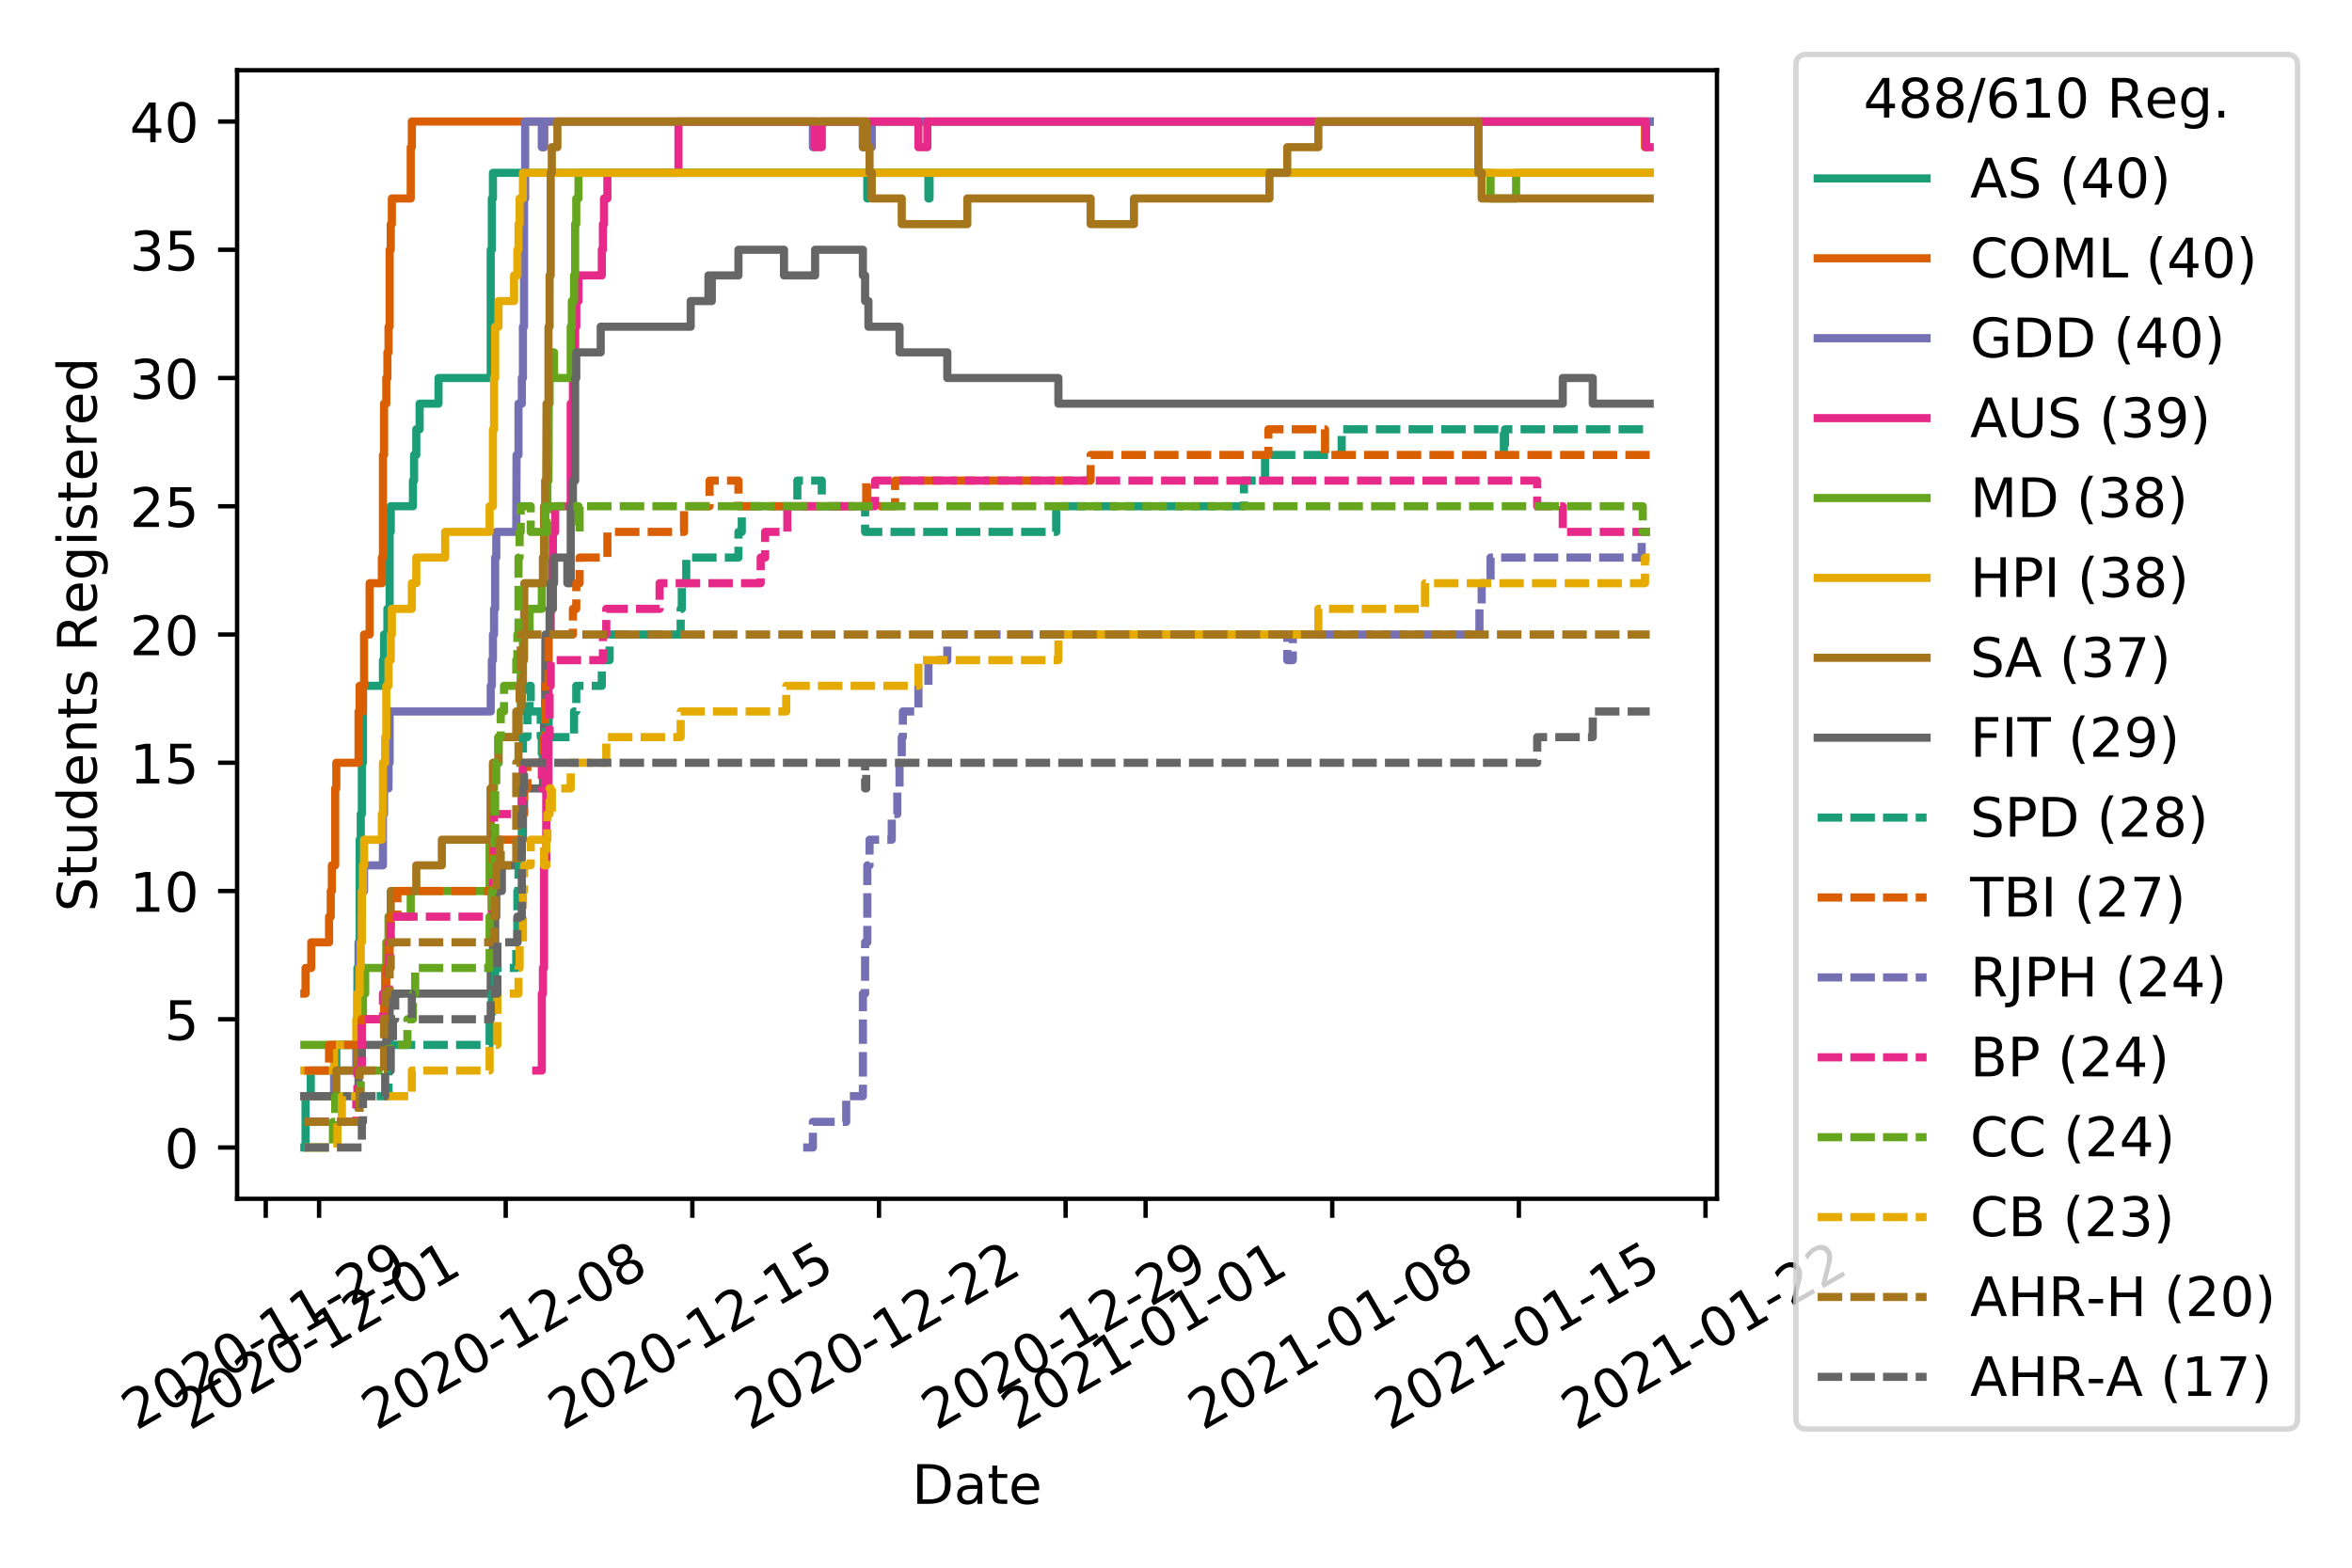 <?xml version="1.0" encoding="utf-8" standalone="no"?>
<!DOCTYPE svg PUBLIC "-//W3C//DTD SVG 1.1//EN"
  "http://www.w3.org/Graphics/SVG/1.1/DTD/svg11.dtd">
<!-- Created with matplotlib (https://matplotlib.org/) -->
<svg height="288pt" version="1.1" viewBox="0 0 432 288" width="432pt" xmlns="http://www.w3.org/2000/svg" xmlns:xlink="http://www.w3.org/1999/xlink">
 <defs>
  <style type="text/css">
*{stroke-linecap:butt;stroke-linejoin:round;}
  </style>
 </defs>
 <g id="figure_1">
  <g id="patch_1">
   <path d="M 0 288 
L 432 288 
L 432 0 
L 0 0 
z
" style="fill:#ffffff;"/>
  </g>
  <g id="axes_1">
   <g id="patch_2">
    <path d="M 43.55 220.231 
L 315.36 220.231 
L 315.36 12.9 
L 43.55 12.9 
z
" style="fill:#ffffff;"/>
   </g>
   <g id="matplotlib.axis_1">
    <g id="xtick_1">
     <g id="line2d_1">
      <defs>
       <path d="M 0 0 
L 0 3.5 
" id="mb66926d480" style="stroke:#000000;stroke-width:0.8;"/>
      </defs>
      <g>
       <use style="stroke:#000000;stroke-width:0.8;" x="48.813" xlink:href="#mb66926d480" y="220.231"/>
      </g>
     </g>
     <g id="text_1">
      <!-- 2020-11-29 -->
      <defs>
       <path d="M 19.188 8.297 
L 53.609 8.297 
L 53.609 0 
L 7.328 0 
L 7.328 8.297 
Q 12.938 14.109 22.625 23.891 
Q 32.328 33.688 34.812 36.531 
Q 39.547 41.844 41.422 45.531 
Q 43.312 49.219 43.312 52.781 
Q 43.312 58.594 39.234 62.25 
Q 35.156 65.922 28.609 65.922 
Q 23.969 65.922 18.812 64.312 
Q 13.672 62.703 7.812 59.422 
L 7.812 69.391 
Q 13.766 71.781 18.938 73 
Q 24.125 74.219 28.422 74.219 
Q 39.75 74.219 46.484 68.547 
Q 53.219 62.891 53.219 53.422 
Q 53.219 48.922 51.531 44.891 
Q 49.859 40.875 45.406 35.406 
Q 44.188 33.984 37.641 27.219 
Q 31.109 20.453 19.188 8.297 
z
" id="DejaVuSans-50"/>
       <path d="M 31.781 66.406 
Q 24.172 66.406 20.328 58.906 
Q 16.5 51.422 16.5 36.375 
Q 16.5 21.391 20.328 13.891 
Q 24.172 6.391 31.781 6.391 
Q 39.453 6.391 43.281 13.891 
Q 47.125 21.391 47.125 36.375 
Q 47.125 51.422 43.281 58.906 
Q 39.453 66.406 31.781 66.406 
z
M 31.781 74.219 
Q 44.047 74.219 50.516 64.516 
Q 56.984 54.828 56.984 36.375 
Q 56.984 17.969 50.516 8.266 
Q 44.047 -1.422 31.781 -1.422 
Q 19.531 -1.422 13.062 8.266 
Q 6.594 17.969 6.594 36.375 
Q 6.594 54.828 13.062 64.516 
Q 19.531 74.219 31.781 74.219 
z
" id="DejaVuSans-48"/>
       <path d="M 4.891 31.391 
L 31.203 31.391 
L 31.203 23.391 
L 4.891 23.391 
z
" id="DejaVuSans-45"/>
       <path d="M 12.406 8.297 
L 28.516 8.297 
L 28.516 63.922 
L 10.984 60.406 
L 10.984 69.391 
L 28.422 72.906 
L 38.281 72.906 
L 38.281 8.297 
L 54.391 8.297 
L 54.391 0 
L 12.406 0 
z
" id="DejaVuSans-49"/>
       <path d="M 10.984 1.516 
L 10.984 10.5 
Q 14.703 8.734 18.5 7.812 
Q 22.312 6.891 25.984 6.891 
Q 35.75 6.891 40.891 13.453 
Q 46.047 20.016 46.781 33.406 
Q 43.953 29.203 39.594 26.953 
Q 35.25 24.703 29.984 24.703 
Q 19.047 24.703 12.672 31.312 
Q 6.297 37.938 6.297 49.422 
Q 6.297 60.641 12.938 67.422 
Q 19.578 74.219 30.609 74.219 
Q 43.266 74.219 49.922 64.516 
Q 56.594 54.828 56.594 36.375 
Q 56.594 19.141 48.406 8.859 
Q 40.234 -1.422 26.422 -1.422 
Q 22.703 -1.422 18.891 -0.688 
Q 15.094 0.047 10.984 1.516 
z
M 30.609 32.422 
Q 37.25 32.422 41.125 36.953 
Q 45.016 41.5 45.016 49.422 
Q 45.016 57.281 41.125 61.844 
Q 37.25 66.406 30.609 66.406 
Q 23.969 66.406 20.094 61.844 
Q 16.219 57.281 16.219 49.422 
Q 16.219 41.5 20.094 36.953 
Q 23.969 32.422 30.609 32.422 
z
" id="DejaVuSans-57"/>
      </defs>
      <g transform="translate(25.028 262.869)rotate(-30)scale(0.1 -0.1)">
       <use xlink:href="#DejaVuSans-50"/>
       <use x="63.623" xlink:href="#DejaVuSans-48"/>
       <use x="127.246" xlink:href="#DejaVuSans-50"/>
       <use x="190.869" xlink:href="#DejaVuSans-48"/>
       <use x="254.492" xlink:href="#DejaVuSans-45"/>
       <use x="290.576" xlink:href="#DejaVuSans-49"/>
       <use x="354.199" xlink:href="#DejaVuSans-49"/>
       <use x="417.822" xlink:href="#DejaVuSans-45"/>
       <use x="453.906" xlink:href="#DejaVuSans-50"/>
       <use x="517.529" xlink:href="#DejaVuSans-57"/>
      </g>
     </g>
    </g>
    <g id="xtick_2">
     <g id="line2d_2">
      <g>
       <use style="stroke:#000000;stroke-width:0.8;" x="58.607" xlink:href="#mb66926d480" y="220.231"/>
      </g>
     </g>
     <g id="text_2">
      <!-- 2020-12-01 -->
      <g transform="translate(34.822 262.869)rotate(-30)scale(0.1 -0.1)">
       <use xlink:href="#DejaVuSans-50"/>
       <use x="63.623" xlink:href="#DejaVuSans-48"/>
       <use x="127.246" xlink:href="#DejaVuSans-50"/>
       <use x="190.869" xlink:href="#DejaVuSans-48"/>
       <use x="254.492" xlink:href="#DejaVuSans-45"/>
       <use x="290.576" xlink:href="#DejaVuSans-49"/>
       <use x="354.199" xlink:href="#DejaVuSans-50"/>
       <use x="417.822" xlink:href="#DejaVuSans-45"/>
       <use x="453.906" xlink:href="#DejaVuSans-48"/>
       <use x="517.529" xlink:href="#DejaVuSans-49"/>
      </g>
     </g>
    </g>
    <g id="xtick_3">
     <g id="line2d_3">
      <g>
       <use style="stroke:#000000;stroke-width:0.8;" x="92.887" xlink:href="#mb66926d480" y="220.231"/>
      </g>
     </g>
     <g id="text_3">
      <!-- 2020-12-08 -->
      <defs>
       <path d="M 31.781 34.625 
Q 24.75 34.625 20.719 30.859 
Q 16.703 27.094 16.703 20.516 
Q 16.703 13.922 20.719 10.156 
Q 24.75 6.391 31.781 6.391 
Q 38.812 6.391 42.859 10.172 
Q 46.922 13.969 46.922 20.516 
Q 46.922 27.094 42.891 30.859 
Q 38.875 34.625 31.781 34.625 
z
M 21.922 38.812 
Q 15.578 40.375 12.031 44.719 
Q 8.5 49.078 8.5 55.328 
Q 8.5 64.062 14.719 69.141 
Q 20.953 74.219 31.781 74.219 
Q 42.672 74.219 48.875 69.141 
Q 55.078 64.062 55.078 55.328 
Q 55.078 49.078 51.531 44.719 
Q 48 40.375 41.703 38.812 
Q 48.828 37.156 52.797 32.312 
Q 56.781 27.484 56.781 20.516 
Q 56.781 9.906 50.312 4.234 
Q 43.844 -1.422 31.781 -1.422 
Q 19.734 -1.422 13.25 4.234 
Q 6.781 9.906 6.781 20.516 
Q 6.781 27.484 10.781 32.312 
Q 14.797 37.156 21.922 38.812 
z
M 18.312 54.391 
Q 18.312 48.734 21.844 45.562 
Q 25.391 42.391 31.781 42.391 
Q 38.141 42.391 41.719 45.562 
Q 45.312 48.734 45.312 54.391 
Q 45.312 60.062 41.719 63.234 
Q 38.141 66.406 31.781 66.406 
Q 25.391 66.406 21.844 63.234 
Q 18.312 60.062 18.312 54.391 
z
" id="DejaVuSans-56"/>
      </defs>
      <g transform="translate(69.102 262.869)rotate(-30)scale(0.1 -0.1)">
       <use xlink:href="#DejaVuSans-50"/>
       <use x="63.623" xlink:href="#DejaVuSans-48"/>
       <use x="127.246" xlink:href="#DejaVuSans-50"/>
       <use x="190.869" xlink:href="#DejaVuSans-48"/>
       <use x="254.492" xlink:href="#DejaVuSans-45"/>
       <use x="290.576" xlink:href="#DejaVuSans-49"/>
       <use x="354.199" xlink:href="#DejaVuSans-50"/>
       <use x="417.822" xlink:href="#DejaVuSans-45"/>
       <use x="453.906" xlink:href="#DejaVuSans-48"/>
       <use x="517.529" xlink:href="#DejaVuSans-56"/>
      </g>
     </g>
    </g>
    <g id="xtick_4">
     <g id="line2d_4">
      <g>
       <use style="stroke:#000000;stroke-width:0.8;" x="127.167" xlink:href="#mb66926d480" y="220.231"/>
      </g>
     </g>
     <g id="text_4">
      <!-- 2020-12-15 -->
      <defs>
       <path d="M 10.797 72.906 
L 49.516 72.906 
L 49.516 64.594 
L 19.828 64.594 
L 19.828 46.734 
Q 21.969 47.469 24.109 47.828 
Q 26.266 48.188 28.422 48.188 
Q 40.625 48.188 47.75 41.5 
Q 54.891 34.812 54.891 23.391 
Q 54.891 11.625 47.562 5.094 
Q 40.234 -1.422 26.906 -1.422 
Q 22.312 -1.422 17.547 -0.641 
Q 12.797 0.141 7.719 1.703 
L 7.719 11.625 
Q 12.109 9.234 16.797 8.062 
Q 21.484 6.891 26.703 6.891 
Q 35.156 6.891 40.078 11.328 
Q 45.016 15.766 45.016 23.391 
Q 45.016 31 40.078 35.438 
Q 35.156 39.891 26.703 39.891 
Q 22.75 39.891 18.812 39.016 
Q 14.891 38.141 10.797 36.281 
z
" id="DejaVuSans-53"/>
      </defs>
      <g transform="translate(103.382 262.869)rotate(-30)scale(0.1 -0.1)">
       <use xlink:href="#DejaVuSans-50"/>
       <use x="63.623" xlink:href="#DejaVuSans-48"/>
       <use x="127.246" xlink:href="#DejaVuSans-50"/>
       <use x="190.869" xlink:href="#DejaVuSans-48"/>
       <use x="254.492" xlink:href="#DejaVuSans-45"/>
       <use x="290.576" xlink:href="#DejaVuSans-49"/>
       <use x="354.199" xlink:href="#DejaVuSans-50"/>
       <use x="417.822" xlink:href="#DejaVuSans-45"/>
       <use x="453.906" xlink:href="#DejaVuSans-49"/>
       <use x="517.529" xlink:href="#DejaVuSans-53"/>
      </g>
     </g>
    </g>
    <g id="xtick_5">
     <g id="line2d_5">
      <g>
       <use style="stroke:#000000;stroke-width:0.8;" x="161.447" xlink:href="#mb66926d480" y="220.231"/>
      </g>
     </g>
     <g id="text_5">
      <!-- 2020-12-22 -->
      <g transform="translate(137.662 262.869)rotate(-30)scale(0.1 -0.1)">
       <use xlink:href="#DejaVuSans-50"/>
       <use x="63.623" xlink:href="#DejaVuSans-48"/>
       <use x="127.246" xlink:href="#DejaVuSans-50"/>
       <use x="190.869" xlink:href="#DejaVuSans-48"/>
       <use x="254.492" xlink:href="#DejaVuSans-45"/>
       <use x="290.576" xlink:href="#DejaVuSans-49"/>
       <use x="354.199" xlink:href="#DejaVuSans-50"/>
       <use x="417.822" xlink:href="#DejaVuSans-45"/>
       <use x="453.906" xlink:href="#DejaVuSans-50"/>
       <use x="517.529" xlink:href="#DejaVuSans-50"/>
      </g>
     </g>
    </g>
    <g id="xtick_6">
     <g id="line2d_6">
      <g>
       <use style="stroke:#000000;stroke-width:0.8;" x="195.727" xlink:href="#mb66926d480" y="220.231"/>
      </g>
     </g>
     <g id="text_6">
      <!-- 2020-12-29 -->
      <g transform="translate(171.942 262.869)rotate(-30)scale(0.1 -0.1)">
       <use xlink:href="#DejaVuSans-50"/>
       <use x="63.623" xlink:href="#DejaVuSans-48"/>
       <use x="127.246" xlink:href="#DejaVuSans-50"/>
       <use x="190.869" xlink:href="#DejaVuSans-48"/>
       <use x="254.492" xlink:href="#DejaVuSans-45"/>
       <use x="290.576" xlink:href="#DejaVuSans-49"/>
       <use x="354.199" xlink:href="#DejaVuSans-50"/>
       <use x="417.822" xlink:href="#DejaVuSans-45"/>
       <use x="453.906" xlink:href="#DejaVuSans-50"/>
       <use x="517.529" xlink:href="#DejaVuSans-57"/>
      </g>
     </g>
    </g>
    <g id="xtick_7">
     <g id="line2d_7">
      <g>
       <use style="stroke:#000000;stroke-width:0.8;" x="210.418" xlink:href="#mb66926d480" y="220.231"/>
      </g>
     </g>
     <g id="text_7">
      <!-- 2021-01-01 -->
      <g transform="translate(186.633 262.869)rotate(-30)scale(0.1 -0.1)">
       <use xlink:href="#DejaVuSans-50"/>
       <use x="63.623" xlink:href="#DejaVuSans-48"/>
       <use x="127.246" xlink:href="#DejaVuSans-50"/>
       <use x="190.869" xlink:href="#DejaVuSans-49"/>
       <use x="254.492" xlink:href="#DejaVuSans-45"/>
       <use x="290.576" xlink:href="#DejaVuSans-48"/>
       <use x="354.199" xlink:href="#DejaVuSans-49"/>
       <use x="417.822" xlink:href="#DejaVuSans-45"/>
       <use x="453.906" xlink:href="#DejaVuSans-48"/>
       <use x="517.529" xlink:href="#DejaVuSans-49"/>
      </g>
     </g>
    </g>
    <g id="xtick_8">
     <g id="line2d_8">
      <g>
       <use style="stroke:#000000;stroke-width:0.8;" x="244.698" xlink:href="#mb66926d480" y="220.231"/>
      </g>
     </g>
     <g id="text_8">
      <!-- 2021-01-08 -->
      <g transform="translate(220.913 262.869)rotate(-30)scale(0.1 -0.1)">
       <use xlink:href="#DejaVuSans-50"/>
       <use x="63.623" xlink:href="#DejaVuSans-48"/>
       <use x="127.246" xlink:href="#DejaVuSans-50"/>
       <use x="190.869" xlink:href="#DejaVuSans-49"/>
       <use x="254.492" xlink:href="#DejaVuSans-45"/>
       <use x="290.576" xlink:href="#DejaVuSans-48"/>
       <use x="354.199" xlink:href="#DejaVuSans-49"/>
       <use x="417.822" xlink:href="#DejaVuSans-45"/>
       <use x="453.906" xlink:href="#DejaVuSans-48"/>
       <use x="517.529" xlink:href="#DejaVuSans-56"/>
      </g>
     </g>
    </g>
    <g id="xtick_9">
     <g id="line2d_9">
      <g>
       <use style="stroke:#000000;stroke-width:0.8;" x="278.978" xlink:href="#mb66926d480" y="220.231"/>
      </g>
     </g>
     <g id="text_9">
      <!-- 2021-01-15 -->
      <g transform="translate(255.193 262.869)rotate(-30)scale(0.1 -0.1)">
       <use xlink:href="#DejaVuSans-50"/>
       <use x="63.623" xlink:href="#DejaVuSans-48"/>
       <use x="127.246" xlink:href="#DejaVuSans-50"/>
       <use x="190.869" xlink:href="#DejaVuSans-49"/>
       <use x="254.492" xlink:href="#DejaVuSans-45"/>
       <use x="290.576" xlink:href="#DejaVuSans-48"/>
       <use x="354.199" xlink:href="#DejaVuSans-49"/>
       <use x="417.822" xlink:href="#DejaVuSans-45"/>
       <use x="453.906" xlink:href="#DejaVuSans-49"/>
       <use x="517.529" xlink:href="#DejaVuSans-53"/>
      </g>
     </g>
    </g>
    <g id="xtick_10">
     <g id="line2d_10">
      <g>
       <use style="stroke:#000000;stroke-width:0.8;" x="313.258" xlink:href="#mb66926d480" y="220.231"/>
      </g>
     </g>
     <g id="text_10">
      <!-- 2021-01-22 -->
      <g transform="translate(289.473 262.869)rotate(-30)scale(0.1 -0.1)">
       <use xlink:href="#DejaVuSans-50"/>
       <use x="63.623" xlink:href="#DejaVuSans-48"/>
       <use x="127.246" xlink:href="#DejaVuSans-50"/>
       <use x="190.869" xlink:href="#DejaVuSans-49"/>
       <use x="254.492" xlink:href="#DejaVuSans-45"/>
       <use x="290.576" xlink:href="#DejaVuSans-48"/>
       <use x="354.199" xlink:href="#DejaVuSans-49"/>
       <use x="417.822" xlink:href="#DejaVuSans-45"/>
       <use x="453.906" xlink:href="#DejaVuSans-50"/>
       <use x="517.529" xlink:href="#DejaVuSans-50"/>
      </g>
     </g>
    </g>
    <g id="text_11">
     <!-- Date -->
     <defs>
      <path d="M 19.672 64.797 
L 19.672 8.109 
L 31.594 8.109 
Q 46.688 8.109 53.688 14.938 
Q 60.688 21.781 60.688 36.531 
Q 60.688 51.172 53.688 57.984 
Q 46.688 64.797 31.594 64.797 
z
M 9.812 72.906 
L 30.078 72.906 
Q 51.266 72.906 61.172 64.094 
Q 71.094 55.281 71.094 36.531 
Q 71.094 17.672 61.125 8.828 
Q 51.172 0 30.078 0 
L 9.812 0 
z
" id="DejaVuSans-68"/>
      <path d="M 34.281 27.484 
Q 23.391 27.484 19.188 25 
Q 14.984 22.516 14.984 16.5 
Q 14.984 11.719 18.141 8.906 
Q 21.297 6.109 26.703 6.109 
Q 34.188 6.109 38.703 11.406 
Q 43.219 16.703 43.219 25.484 
L 43.219 27.484 
z
M 52.203 31.203 
L 52.203 0 
L 43.219 0 
L 43.219 8.297 
Q 40.141 3.328 35.547 0.953 
Q 30.953 -1.422 24.312 -1.422 
Q 15.922 -1.422 10.953 3.297 
Q 6 8.016 6 15.922 
Q 6 25.141 12.172 29.828 
Q 18.359 34.516 30.609 34.516 
L 43.219 34.516 
L 43.219 35.406 
Q 43.219 41.609 39.141 45 
Q 35.062 48.391 27.688 48.391 
Q 23 48.391 18.547 47.266 
Q 14.109 46.141 10.016 43.891 
L 10.016 52.203 
Q 14.938 54.109 19.578 55.047 
Q 24.219 56 28.609 56 
Q 40.484 56 46.344 49.844 
Q 52.203 43.703 52.203 31.203 
z
" id="DejaVuSans-97"/>
      <path d="M 18.312 70.219 
L 18.312 54.688 
L 36.812 54.688 
L 36.812 47.703 
L 18.312 47.703 
L 18.312 18.016 
Q 18.312 11.328 20.141 9.422 
Q 21.969 7.516 27.594 7.516 
L 36.812 7.516 
L 36.812 0 
L 27.594 0 
Q 17.188 0 13.234 3.875 
Q 9.281 7.766 9.281 18.016 
L 9.281 47.703 
L 2.688 47.703 
L 2.688 54.688 
L 9.281 54.688 
L 9.281 70.219 
z
" id="DejaVuSans-116"/>
      <path d="M 56.203 29.594 
L 56.203 25.203 
L 14.891 25.203 
Q 15.484 15.922 20.484 11.062 
Q 25.484 6.203 34.422 6.203 
Q 39.594 6.203 44.453 7.469 
Q 49.312 8.734 54.109 11.281 
L 54.109 2.781 
Q 49.266 0.734 44.188 -0.344 
Q 39.109 -1.422 33.891 -1.422 
Q 20.797 -1.422 13.156 6.188 
Q 5.516 13.812 5.516 26.812 
Q 5.516 40.234 12.766 48.109 
Q 20.016 56 32.328 56 
Q 43.359 56 49.781 48.891 
Q 56.203 41.797 56.203 29.594 
z
M 47.219 32.234 
Q 47.125 39.594 43.094 43.984 
Q 39.062 48.391 32.422 48.391 
Q 24.906 48.391 20.391 44.141 
Q 15.875 39.891 15.188 32.172 
z
" id="DejaVuSans-101"/>
     </defs>
     <g transform="translate(167.504 276.269)scale(0.1 -0.1)">
      <use xlink:href="#DejaVuSans-68"/>
      <use x="77.002" xlink:href="#DejaVuSans-97"/>
      <use x="138.281" xlink:href="#DejaVuSans-116"/>
      <use x="177.49" xlink:href="#DejaVuSans-101"/>
     </g>
    </g>
   </g>
   <g id="matplotlib.axis_2">
    <g id="ytick_1">
     <g id="line2d_11">
      <defs>
       <path d="M 0 0 
L -3.5 0 
" id="m4305c99662" style="stroke:#000000;stroke-width:0.8;"/>
      </defs>
      <g>
       <use style="stroke:#000000;stroke-width:0.8;" x="43.55" xlink:href="#m4305c99662" y="210.807"/>
      </g>
     </g>
     <g id="text_12">
      <!-- 0 -->
      <g transform="translate(30.188 214.606)scale(0.1 -0.1)">
       <use xlink:href="#DejaVuSans-48"/>
      </g>
     </g>
    </g>
    <g id="ytick_2">
     <g id="line2d_12">
      <g>
       <use style="stroke:#000000;stroke-width:0.8;" x="43.55" xlink:href="#m4305c99662" y="187.246"/>
      </g>
     </g>
     <g id="text_13">
      <!-- 5 -->
      <g transform="translate(30.188 191.046)scale(0.1 -0.1)">
       <use xlink:href="#DejaVuSans-53"/>
      </g>
     </g>
    </g>
    <g id="ytick_3">
     <g id="line2d_13">
      <g>
       <use style="stroke:#000000;stroke-width:0.8;" x="43.55" xlink:href="#m4305c99662" y="163.686"/>
      </g>
     </g>
     <g id="text_14">
      <!-- 10 -->
      <g transform="translate(23.825 167.485)scale(0.1 -0.1)">
       <use xlink:href="#DejaVuSans-49"/>
       <use x="63.623" xlink:href="#DejaVuSans-48"/>
      </g>
     </g>
    </g>
    <g id="ytick_4">
     <g id="line2d_14">
      <g>
       <use style="stroke:#000000;stroke-width:0.8;" x="43.55" xlink:href="#m4305c99662" y="140.126"/>
      </g>
     </g>
     <g id="text_15">
      <!-- 15 -->
      <g transform="translate(23.825 143.925)scale(0.1 -0.1)">
       <use xlink:href="#DejaVuSans-49"/>
       <use x="63.623" xlink:href="#DejaVuSans-53"/>
      </g>
     </g>
    </g>
    <g id="ytick_5">
     <g id="line2d_15">
      <g>
       <use style="stroke:#000000;stroke-width:0.8;" x="43.55" xlink:href="#m4305c99662" y="116.565"/>
      </g>
     </g>
     <g id="text_16">
      <!-- 20 -->
      <g transform="translate(23.825 120.365)scale(0.1 -0.1)">
       <use xlink:href="#DejaVuSans-50"/>
       <use x="63.623" xlink:href="#DejaVuSans-48"/>
      </g>
     </g>
    </g>
    <g id="ytick_6">
     <g id="line2d_16">
      <g>
       <use style="stroke:#000000;stroke-width:0.8;" x="43.55" xlink:href="#m4305c99662" y="93.005"/>
      </g>
     </g>
     <g id="text_17">
      <!-- 25 -->
      <g transform="translate(23.825 96.804)scale(0.1 -0.1)">
       <use xlink:href="#DejaVuSans-50"/>
       <use x="63.623" xlink:href="#DejaVuSans-53"/>
      </g>
     </g>
    </g>
    <g id="ytick_7">
     <g id="line2d_17">
      <g>
       <use style="stroke:#000000;stroke-width:0.8;" x="43.55" xlink:href="#m4305c99662" y="69.445"/>
      </g>
     </g>
     <g id="text_18">
      <!-- 30 -->
      <defs>
       <path d="M 40.578 39.312 
Q 47.656 37.797 51.625 33 
Q 55.609 28.219 55.609 21.188 
Q 55.609 10.406 48.188 4.484 
Q 40.766 -1.422 27.094 -1.422 
Q 22.516 -1.422 17.656 -0.516 
Q 12.797 0.391 7.625 2.203 
L 7.625 11.719 
Q 11.719 9.328 16.594 8.109 
Q 21.484 6.891 26.812 6.891 
Q 36.078 6.891 40.938 10.547 
Q 45.797 14.203 45.797 21.188 
Q 45.797 27.641 41.281 31.266 
Q 36.766 34.906 28.719 34.906 
L 20.219 34.906 
L 20.219 43.016 
L 29.109 43.016 
Q 36.375 43.016 40.234 45.922 
Q 44.094 48.828 44.094 54.297 
Q 44.094 59.906 40.109 62.906 
Q 36.141 65.922 28.719 65.922 
Q 24.656 65.922 20.016 65.031 
Q 15.375 64.156 9.812 62.312 
L 9.812 71.094 
Q 15.438 72.656 20.344 73.438 
Q 25.25 74.219 29.594 74.219 
Q 40.828 74.219 47.359 69.109 
Q 53.906 64.016 53.906 55.328 
Q 53.906 49.266 50.438 45.094 
Q 46.969 40.922 40.578 39.312 
z
" id="DejaVuSans-51"/>
      </defs>
      <g transform="translate(23.825 73.244)scale(0.1 -0.1)">
       <use xlink:href="#DejaVuSans-51"/>
       <use x="63.623" xlink:href="#DejaVuSans-48"/>
      </g>
     </g>
    </g>
    <g id="ytick_8">
     <g id="line2d_18">
      <g>
       <use style="stroke:#000000;stroke-width:0.8;" x="43.55" xlink:href="#m4305c99662" y="45.884"/>
      </g>
     </g>
     <g id="text_19">
      <!-- 35 -->
      <g transform="translate(23.825 49.684)scale(0.1 -0.1)">
       <use xlink:href="#DejaVuSans-51"/>
       <use x="63.623" xlink:href="#DejaVuSans-53"/>
      </g>
     </g>
    </g>
    <g id="ytick_9">
     <g id="line2d_19">
      <g>
       <use style="stroke:#000000;stroke-width:0.8;" x="43.55" xlink:href="#m4305c99662" y="22.324"/>
      </g>
     </g>
     <g id="text_20">
      <!-- 40 -->
      <defs>
       <path d="M 37.797 64.312 
L 12.891 25.391 
L 37.797 25.391 
z
M 35.203 72.906 
L 47.609 72.906 
L 47.609 25.391 
L 58.016 25.391 
L 58.016 17.188 
L 47.609 17.188 
L 47.609 0 
L 37.797 0 
L 37.797 17.188 
L 4.891 17.188 
L 4.891 26.703 
z
" id="DejaVuSans-52"/>
      </defs>
      <g transform="translate(23.825 26.123)scale(0.1 -0.1)">
       <use xlink:href="#DejaVuSans-52"/>
       <use x="63.623" xlink:href="#DejaVuSans-48"/>
      </g>
     </g>
    </g>
    <g id="text_21">
     <!-- Students Registered -->
     <defs>
      <path d="M 53.516 70.516 
L 53.516 60.891 
Q 47.906 63.578 42.922 64.891 
Q 37.938 66.219 33.297 66.219 
Q 25.25 66.219 20.875 63.094 
Q 16.5 59.969 16.5 54.203 
Q 16.5 49.359 19.406 46.891 
Q 22.312 44.438 30.422 42.922 
L 36.375 41.703 
Q 47.406 39.594 52.656 34.297 
Q 57.906 29 57.906 20.125 
Q 57.906 9.516 50.797 4.047 
Q 43.703 -1.422 29.984 -1.422 
Q 24.812 -1.422 18.969 -0.25 
Q 13.141 0.922 6.891 3.219 
L 6.891 13.375 
Q 12.891 10.016 18.656 8.297 
Q 24.422 6.594 29.984 6.594 
Q 38.422 6.594 43.016 9.906 
Q 47.609 13.234 47.609 19.391 
Q 47.609 24.75 44.312 27.781 
Q 41.016 30.812 33.5 32.328 
L 27.484 33.5 
Q 16.453 35.688 11.516 40.375 
Q 6.594 45.062 6.594 53.422 
Q 6.594 63.094 13.406 68.656 
Q 20.219 74.219 32.172 74.219 
Q 37.312 74.219 42.625 73.281 
Q 47.953 72.359 53.516 70.516 
z
" id="DejaVuSans-83"/>
      <path d="M 8.5 21.578 
L 8.5 54.688 
L 17.484 54.688 
L 17.484 21.922 
Q 17.484 14.156 20.5 10.266 
Q 23.531 6.391 29.594 6.391 
Q 36.859 6.391 41.078 11.031 
Q 45.312 15.672 45.312 23.688 
L 45.312 54.688 
L 54.297 54.688 
L 54.297 0 
L 45.312 0 
L 45.312 8.406 
Q 42.047 3.422 37.719 1 
Q 33.406 -1.422 27.688 -1.422 
Q 18.266 -1.422 13.375 4.438 
Q 8.5 10.297 8.5 21.578 
z
M 31.109 56 
z
" id="DejaVuSans-117"/>
      <path d="M 45.406 46.391 
L 45.406 75.984 
L 54.391 75.984 
L 54.391 0 
L 45.406 0 
L 45.406 8.203 
Q 42.578 3.328 38.25 0.953 
Q 33.938 -1.422 27.875 -1.422 
Q 17.969 -1.422 11.734 6.484 
Q 5.516 14.406 5.516 27.297 
Q 5.516 40.188 11.734 48.094 
Q 17.969 56 27.875 56 
Q 33.938 56 38.25 53.625 
Q 42.578 51.266 45.406 46.391 
z
M 14.797 27.297 
Q 14.797 17.391 18.875 11.75 
Q 22.953 6.109 30.078 6.109 
Q 37.203 6.109 41.297 11.75 
Q 45.406 17.391 45.406 27.297 
Q 45.406 37.203 41.297 42.844 
Q 37.203 48.484 30.078 48.484 
Q 22.953 48.484 18.875 42.844 
Q 14.797 37.203 14.797 27.297 
z
" id="DejaVuSans-100"/>
      <path d="M 54.891 33.016 
L 54.891 0 
L 45.906 0 
L 45.906 32.719 
Q 45.906 40.484 42.875 44.328 
Q 39.844 48.188 33.797 48.188 
Q 26.516 48.188 22.312 43.547 
Q 18.109 38.922 18.109 30.906 
L 18.109 0 
L 9.078 0 
L 9.078 54.688 
L 18.109 54.688 
L 18.109 46.188 
Q 21.344 51.125 25.703 53.562 
Q 30.078 56 35.797 56 
Q 45.219 56 50.047 50.172 
Q 54.891 44.344 54.891 33.016 
z
" id="DejaVuSans-110"/>
      <path d="M 44.281 53.078 
L 44.281 44.578 
Q 40.484 46.531 36.375 47.5 
Q 32.281 48.484 27.875 48.484 
Q 21.188 48.484 17.844 46.438 
Q 14.5 44.391 14.5 40.281 
Q 14.5 37.156 16.891 35.375 
Q 19.281 33.594 26.516 31.984 
L 29.594 31.297 
Q 39.156 29.25 43.188 25.516 
Q 47.219 21.781 47.219 15.094 
Q 47.219 7.469 41.188 3.016 
Q 35.156 -1.422 24.609 -1.422 
Q 20.219 -1.422 15.453 -0.562 
Q 10.688 0.297 5.422 2 
L 5.422 11.281 
Q 10.406 8.688 15.234 7.391 
Q 20.062 6.109 24.812 6.109 
Q 31.156 6.109 34.562 8.281 
Q 37.984 10.453 37.984 14.406 
Q 37.984 18.062 35.516 20.016 
Q 33.062 21.969 24.703 23.781 
L 21.578 24.516 
Q 13.234 26.266 9.516 29.906 
Q 5.812 33.547 5.812 39.891 
Q 5.812 47.609 11.281 51.797 
Q 16.75 56 26.812 56 
Q 31.781 56 36.172 55.266 
Q 40.578 54.547 44.281 53.078 
z
" id="DejaVuSans-115"/>
      <path id="DejaVuSans-32"/>
      <path d="M 44.391 34.188 
Q 47.562 33.109 50.562 29.594 
Q 53.562 26.078 56.594 19.922 
L 66.609 0 
L 56 0 
L 46.688 18.703 
Q 43.062 26.031 39.672 28.422 
Q 36.281 30.812 30.422 30.812 
L 19.672 30.812 
L 19.672 0 
L 9.812 0 
L 9.812 72.906 
L 32.078 72.906 
Q 44.578 72.906 50.734 67.672 
Q 56.891 62.453 56.891 51.906 
Q 56.891 45.016 53.688 40.469 
Q 50.484 35.938 44.391 34.188 
z
M 19.672 64.797 
L 19.672 38.922 
L 32.078 38.922 
Q 39.203 38.922 42.844 42.219 
Q 46.484 45.516 46.484 51.906 
Q 46.484 58.297 42.844 61.547 
Q 39.203 64.797 32.078 64.797 
z
" id="DejaVuSans-82"/>
      <path d="M 45.406 27.984 
Q 45.406 37.75 41.375 43.109 
Q 37.359 48.484 30.078 48.484 
Q 22.859 48.484 18.828 43.109 
Q 14.797 37.75 14.797 27.984 
Q 14.797 18.266 18.828 12.891 
Q 22.859 7.516 30.078 7.516 
Q 37.359 7.516 41.375 12.891 
Q 45.406 18.266 45.406 27.984 
z
M 54.391 6.781 
Q 54.391 -7.172 48.188 -13.984 
Q 42 -20.797 29.203 -20.797 
Q 24.469 -20.797 20.266 -20.094 
Q 16.062 -19.391 12.109 -17.922 
L 12.109 -9.188 
Q 16.062 -11.328 19.922 -12.344 
Q 23.781 -13.375 27.781 -13.375 
Q 36.625 -13.375 41.016 -8.766 
Q 45.406 -4.156 45.406 5.172 
L 45.406 9.625 
Q 42.625 4.781 38.281 2.391 
Q 33.938 0 27.875 0 
Q 17.828 0 11.672 7.656 
Q 5.516 15.328 5.516 27.984 
Q 5.516 40.672 11.672 48.328 
Q 17.828 56 27.875 56 
Q 33.938 56 38.281 53.609 
Q 42.625 51.219 45.406 46.391 
L 45.406 54.688 
L 54.391 54.688 
z
" id="DejaVuSans-103"/>
      <path d="M 9.422 54.688 
L 18.406 54.688 
L 18.406 0 
L 9.422 0 
z
M 9.422 75.984 
L 18.406 75.984 
L 18.406 64.594 
L 9.422 64.594 
z
" id="DejaVuSans-105"/>
      <path d="M 41.109 46.297 
Q 39.594 47.172 37.812 47.578 
Q 36.031 48 33.891 48 
Q 26.266 48 22.188 43.047 
Q 18.109 38.094 18.109 28.812 
L 18.109 0 
L 9.078 0 
L 9.078 54.688 
L 18.109 54.688 
L 18.109 46.188 
Q 20.953 51.172 25.484 53.578 
Q 30.031 56 36.531 56 
Q 37.453 56 38.578 55.875 
Q 39.703 55.766 41.062 55.516 
z
" id="DejaVuSans-114"/>
     </defs>
     <g transform="translate(17.745 167.499)rotate(-90)scale(0.1 -0.1)">
      <use xlink:href="#DejaVuSans-83"/>
      <use x="63.477" xlink:href="#DejaVuSans-116"/>
      <use x="102.686" xlink:href="#DejaVuSans-117"/>
      <use x="166.064" xlink:href="#DejaVuSans-100"/>
      <use x="229.541" xlink:href="#DejaVuSans-101"/>
      <use x="291.064" xlink:href="#DejaVuSans-110"/>
      <use x="354.443" xlink:href="#DejaVuSans-116"/>
      <use x="393.652" xlink:href="#DejaVuSans-115"/>
      <use x="445.752" xlink:href="#DejaVuSans-32"/>
      <use x="477.539" xlink:href="#DejaVuSans-82"/>
      <use x="546.959" xlink:href="#DejaVuSans-101"/>
      <use x="608.482" xlink:href="#DejaVuSans-103"/>
      <use x="671.959" xlink:href="#DejaVuSans-105"/>
      <use x="699.742" xlink:href="#DejaVuSans-115"/>
      <use x="751.842" xlink:href="#DejaVuSans-116"/>
      <use x="791.051" xlink:href="#DejaVuSans-101"/>
      <use x="852.574" xlink:href="#DejaVuSans-114"/>
      <use x="893.656" xlink:href="#DejaVuSans-101"/>
      <use x="955.18" xlink:href="#DejaVuSans-100"/>
     </g>
    </g>
   </g>
   <g id="line2d_20">
    <path clip-path="url(#p83a760e538)" d="M 55.905 210.807 
L 56.12 210.807 
L 56.12 201.383 
L 56.23 201.383 
L 57.077 201.383 
L 57.077 196.67 
L 57.176 196.67 
L 61.77 196.67 
L 61.77 191.958 
L 61.872 191.958 
L 65.647 191.958 
L 65.647 177.822 
L 65.749 177.822 
L 65.851 177.822 
L 65.851 173.11 
L 65.953 173.11 
L 66.055 173.11 
L 66.055 154.262 
L 66.157 154.262 
L 66.259 154.262 
L 66.259 149.55 
L 66.361 149.55 
L 66.463 149.55 
L 66.463 140.126 
L 66.565 140.126 
L 66.667 140.126 
L 66.667 125.99 
L 66.769 125.99 
L 70.34 125.99 
L 70.34 121.277 
L 70.442 121.277 
L 70.544 121.277 
L 70.544 116.565 
L 70.646 116.565 
L 71.156 116.565 
L 71.156 111.853 
L 71.259 111.853 
L 71.565 111.853 
L 71.565 97.717 
L 71.667 97.717 
L 71.769 97.717 
L 71.769 93.005 
L 71.871 93.005 
L 75.85 93.005 
L 75.85 88.293 
L 75.952 88.293 
L 76.054 88.293 
L 76.054 83.581 
L 76.156 83.581 
L 76.462 83.581 
L 76.462 78.869 
L 76.564 78.869 
L 77.074 78.869 
L 77.074 74.157 
L 77.176 74.157 
L 80.543 74.157 
L 80.543 69.445 
L 80.645 69.445 
L 90.133 69.445 
L 90.133 45.884 
L 90.235 45.884 
L 90.337 45.884 
L 90.337 36.46 
L 90.439 36.46 
L 90.541 36.46 
L 90.541 31.748 
L 90.643 31.748 
L 159.305 31.748 
L 159.305 36.46 
L 159.407 36.46 
L 159.509 36.46 
L 159.509 31.748 
L 159.611 31.748 
L 170.527 31.748 
L 170.527 36.46 
L 170.629 36.46 
L 170.731 36.46 
L 170.731 31.748 
L 170.833 31.748 
L 271.531 31.748 
L 271.531 22.324 
L 271.633 22.324 
L 303.005 22.324 
L 303.005 22.324 
" style="fill:none;stroke:#1b9e77;stroke-linecap:square;stroke-width:1.5;"/>
   </g>
   <g id="line2d_21">
    <path clip-path="url(#p83a760e538)" d="M 55.905 182.534 
L 56.12 182.534 
L 56.12 177.822 
L 56.23 177.822 
L 57.176 177.822 
L 57.176 173.11 
L 60.441 173.11 
L 60.441 168.398 
L 60.75 168.398 
L 60.75 163.686 
L 60.852 163.686 
L 60.954 163.686 
L 60.954 158.974 
L 61.056 158.974 
L 61.566 158.974 
L 61.566 144.838 
L 61.668 144.838 
L 61.77 144.838 
L 61.77 140.126 
L 61.872 140.126 
L 65.851 140.126 
L 65.851 130.702 
L 65.953 130.702 
L 66.055 130.702 
L 66.055 125.99 
L 66.157 125.99 
L 66.259 125.99 
L 66.259 130.702 
L 66.361 130.702 
L 66.667 130.702 
L 66.667 125.99 
L 66.769 125.99 
L 66.871 125.99 
L 66.871 116.565 
L 66.973 116.565 
L 67.892 116.565 
L 67.892 107.141 
L 67.994 107.141 
L 70.136 107.141 
L 70.136 102.429 
L 70.238 102.429 
L 70.34 102.429 
L 70.34 83.581 
L 70.442 83.581 
L 70.544 83.581 
L 70.544 74.157 
L 70.646 74.157 
L 70.952 74.157 
L 70.952 69.445 
L 71.054 69.445 
L 71.156 69.445 
L 71.156 64.733 
L 71.259 64.733 
L 71.361 64.733 
L 71.361 60.021 
L 71.463 60.021 
L 71.565 60.021 
L 71.565 45.884 
L 71.667 45.884 
L 71.769 45.884 
L 71.769 41.172 
L 71.871 41.172 
L 71.973 41.172 
L 71.973 36.46 
L 72.075 36.46 
L 75.441 36.46 
L 75.441 27.036 
L 75.543 27.036 
L 75.646 27.036 
L 75.646 22.324 
L 75.748 22.324 
L 99.723 22.324 
L 99.723 27.036 
L 99.825 27.036 
L 99.927 27.036 
L 99.927 22.324 
L 100.029 22.324 
L 302.138 22.324 
L 302.138 27.036 
L 302.24 27.036 
L 302.342 27.036 
L 302.342 22.324 
L 302.444 22.324 
L 303.005 22.324 
L 303.005 22.324 
" style="fill:none;stroke:#d95f02;stroke-linecap:square;stroke-width:1.5;"/>
   </g>
   <g id="line2d_22">
    <path clip-path="url(#p83a760e538)" d="M 55.905 201.383 
L 61.362 201.383 
L 61.362 196.67 
L 61.464 196.67 
L 65.443 196.67 
L 65.443 191.958 
L 65.545 191.958 
L 65.647 191.958 
L 65.647 187.246 
L 65.749 187.246 
L 65.851 187.246 
L 65.851 177.822 
L 65.953 177.822 
L 66.055 177.822 
L 66.055 173.11 
L 66.157 173.11 
L 66.259 173.11 
L 66.259 168.398 
L 66.361 168.398 
L 66.463 168.398 
L 66.463 163.686 
L 66.565 163.686 
L 66.871 163.686 
L 66.871 158.974 
L 66.973 158.974 
L 70.34 158.974 
L 70.34 149.55 
L 70.442 149.55 
L 70.544 149.55 
L 70.544 144.838 
L 70.646 144.838 
L 71.361 144.838 
L 71.361 140.126 
L 71.463 140.126 
L 71.565 140.126 
L 71.565 130.702 
L 71.667 130.702 
L 90.133 130.702 
L 90.133 125.99 
L 90.235 125.99 
L 90.337 125.99 
L 90.337 121.277 
L 90.439 121.277 
L 90.541 121.277 
L 90.541 116.565 
L 90.643 116.565 
L 90.745 116.565 
L 90.745 111.853 
L 90.847 111.853 
L 90.949 111.853 
L 90.949 102.429 
L 91.051 102.429 
L 91.153 102.429 
L 91.153 97.717 
L 91.255 97.717 
L 94.826 97.717 
L 94.877 83.581 
L 94.928 83.581 
L 95.234 83.581 
L 95.234 74.157 
L 95.336 74.157 
L 95.846 74.157 
L 95.846 69.445 
L 95.948 69.445 
L 96.05 69.445 
L 96.05 60.021 
L 96.152 60.021 
L 96.254 60.021 
L 96.254 36.46 
L 96.356 36.46 
L 96.458 36.46 
L 96.458 22.324 
L 96.56 22.324 
L 99.519 22.324 
L 99.519 27.036 
L 99.621 27.036 
L 99.927 27.036 
L 99.927 22.324 
L 100.029 22.324 
L 149.307 22.324 
L 149.307 27.036 
L 149.409 27.036 
L 149.511 27.036 
L 149.511 22.324 
L 149.613 22.324 
L 158.489 22.324 
L 158.489 27.036 
L 158.591 27.036 
L 158.897 27.036 
L 158.897 22.324 
L 158.999 22.324 
L 159.305 22.324 
L 159.305 27.036 
L 159.407 27.036 
L 160.121 27.036 
L 160.121 22.324 
L 160.223 22.324 
L 303.005 22.324 
L 303.005 22.324 
" style="fill:none;stroke:#7570b3;stroke-linecap:square;stroke-width:1.5;"/>
   </g>
   <g id="line2d_23">
    <path clip-path="url(#p83a760e538)" d="M 98.499 196.67 
L 99.519 196.67 
L 99.519 182.534 
L 99.621 182.534 
L 99.723 182.534 
L 99.723 177.822 
L 99.825 177.822 
L 99.927 177.822 
L 99.927 158.974 
L 100.029 158.974 
L 100.335 158.974 
L 100.335 144.838 
L 100.437 144.838 
L 100.743 144.838 
L 100.743 116.565 
L 100.845 116.565 
L 101.151 116.565 
L 101.151 107.141 
L 101.253 107.141 
L 101.355 107.141 
L 101.355 102.429 
L 101.458 102.429 
L 101.559 102.429 
L 101.559 97.717 
L 101.662 97.717 
L 101.968 97.717 
L 101.968 93.005 
L 102.07 93.005 
L 104.824 93.005 
L 104.824 74.157 
L 104.926 74.157 
L 105.232 74.157 
L 105.232 69.445 
L 105.334 69.445 
L 105.64 69.445 
L 105.64 60.021 
L 105.742 60.021 
L 105.845 60.021 
L 105.845 55.309 
L 105.947 55.309 
L 106.253 55.309 
L 106.253 50.597 
L 106.355 50.597 
L 110.538 50.597 
L 110.538 45.884 
L 110.64 45.884 
L 110.742 45.884 
L 110.742 41.172 
L 110.844 41.172 
L 110.946 41.172 
L 110.946 36.46 
L 111.048 36.46 
L 111.558 36.46 
L 111.558 31.748 
L 111.66 31.748 
L 124.617 31.748 
L 124.617 22.324 
L 124.719 22.324 
L 149.715 22.324 
L 149.715 27.036 
L 149.817 27.036 
L 150.939 27.036 
L 150.939 22.324 
L 151.041 22.324 
L 168.691 22.324 
L 168.691 27.036 
L 168.793 27.036 
L 170.323 27.036 
L 170.323 22.324 
L 170.425 22.324 
L 302.342 22.324 
L 302.342 27.036 
L 302.444 27.036 
L 303.005 27.036 
L 303.005 27.036 
" style="fill:none;stroke:#e7298a;stroke-linecap:square;stroke-width:1.5;"/>
   </g>
   <g id="line2d_24">
    <path clip-path="url(#p83a760e538)" d="M 55.905 191.958 
L 65.647 191.958 
L 65.647 187.246 
L 65.749 187.246 
L 66.667 187.246 
L 66.667 182.534 
L 66.769 182.534 
L 67.076 182.534 
L 67.076 177.822 
L 67.178 177.822 
L 70.952 177.822 
L 70.952 173.11 
L 71.054 173.11 
L 71.361 173.11 
L 71.361 168.398 
L 71.463 168.398 
L 75.441 168.398 
L 75.441 163.686 
L 75.543 163.686 
L 89.929 163.686 
L 89.929 154.262 
L 90.031 154.262 
L 90.133 154.262 
L 90.133 144.838 
L 90.235 144.838 
L 90.745 144.838 
L 90.745 140.126 
L 90.847 140.126 
L 91.561 140.126 
L 91.561 135.414 
L 91.663 135.414 
L 95.234 135.414 
L 95.234 130.702 
L 95.336 130.702 
L 95.642 130.702 
L 95.642 121.277 
L 95.744 121.277 
L 96.05 121.277 
L 96.05 116.565 
L 96.152 116.565 
L 97.275 116.565 
L 97.275 111.853 
L 97.377 111.853 
L 99.519 111.853 
L 99.519 107.141 
L 99.621 107.141 
L 99.927 107.141 
L 99.927 102.429 
L 100.029 102.429 
L 100.131 102.429 
L 100.131 93.005 
L 100.233 93.005 
L 100.539 93.005 
L 100.539 88.293 
L 100.641 88.293 
L 100.743 88.293 
L 100.794 74.157 
L 100.845 74.157 
L 100.947 74.157 
L 100.947 64.733 
L 101.049 64.733 
L 101.764 64.733 
L 101.764 69.445 
L 101.866 69.445 
L 104.824 69.445 
L 104.824 60.021 
L 104.926 60.021 
L 105.028 60.021 
L 105.028 55.309 
L 105.13 55.309 
L 105.436 55.309 
L 105.436 50.597 
L 105.538 50.597 
L 105.64 50.597 
L 105.64 41.172 
L 105.742 41.172 
L 105.845 41.172 
L 105.845 36.46 
L 105.947 36.46 
L 106.253 36.46 
L 106.253 31.748 
L 106.355 31.748 
L 273.775 31.748 
L 273.775 36.46 
L 273.877 36.46 
L 278.468 36.46 
L 278.468 31.748 
L 278.57 31.748 
L 303.005 31.748 
L 303.005 31.748 
" style="fill:none;stroke:#66a61e;stroke-linecap:square;stroke-width:1.5;"/>
   </g>
   <g id="line2d_25">
    <path clip-path="url(#p83a760e538)" d="M 55.905 196.67 
L 61.362 196.67 
L 61.362 191.958 
L 61.464 191.958 
L 65.443 191.958 
L 65.443 187.246 
L 65.545 187.246 
L 65.647 187.246 
L 65.647 182.534 
L 65.749 182.534 
L 66.055 182.534 
L 66.055 177.822 
L 66.157 177.822 
L 66.259 177.822 
L 66.259 173.11 
L 66.361 173.11 
L 66.463 173.11 
L 66.463 163.686 
L 66.565 163.686 
L 66.667 163.686 
L 66.667 158.974 
L 66.769 158.974 
L 66.871 158.974 
L 66.871 154.262 
L 66.973 154.262 
L 70.136 154.262 
L 70.136 149.55 
L 70.238 149.55 
L 70.34 149.55 
L 70.34 140.126 
L 70.442 140.126 
L 70.748 140.126 
L 70.748 135.414 
L 70.85 135.414 
L 70.952 135.414 
L 70.952 125.99 
L 71.054 125.99 
L 71.361 125.99 
L 71.361 121.277 
L 71.463 121.277 
L 71.769 121.277 
L 71.769 116.565 
L 71.871 116.565 
L 71.973 116.565 
L 71.973 111.853 
L 72.075 111.853 
L 75.646 111.853 
L 75.646 107.141 
L 75.748 107.141 
L 76.462 107.141 
L 76.462 102.429 
L 76.564 102.429 
L 81.767 102.429 
L 81.767 97.717 
L 81.869 97.717 
L 89.929 97.717 
L 89.929 93.005 
L 90.031 93.005 
L 90.541 93.005 
L 90.541 78.869 
L 90.643 78.869 
L 90.745 78.869 
L 90.745 69.445 
L 90.847 69.445 
L 90.949 69.445 
L 90.949 60.021 
L 91.051 60.021 
L 91.561 60.021 
L 91.561 55.309 
L 91.663 55.309 
L 94.418 55.309 
L 94.418 50.597 
L 94.52 50.597 
L 95.03 50.597 
L 95.03 45.884 
L 95.132 45.884 
L 95.234 45.884 
L 95.234 41.172 
L 95.336 41.172 
L 95.438 41.172 
L 95.438 36.46 
L 95.54 36.46 
L 96.05 36.46 
L 96.05 31.748 
L 96.152 31.748 
L 303.005 31.748 
L 303.005 31.748 
" style="fill:none;stroke:#e6ab02;stroke-linecap:square;stroke-width:1.5;"/>
   </g>
   <g id="line2d_26">
    <path clip-path="url(#p83a760e538)" d="M 55.905 201.383 
L 61.77 201.383 
L 61.77 196.67 
L 61.872 196.67 
L 65.647 196.67 
L 65.647 191.958 
L 65.749 191.958 
L 66.463 191.958 
L 66.463 187.246 
L 66.565 187.246 
L 70.748 187.246 
L 70.748 177.822 
L 70.85 177.822 
L 71.156 177.822 
L 71.156 173.11 
L 71.259 173.11 
L 71.565 173.11 
L 71.565 168.398 
L 71.667 168.398 
L 71.769 168.398 
L 71.769 163.686 
L 71.871 163.686 
L 76.462 163.686 
L 76.462 158.974 
L 76.564 158.974 
L 81.155 158.974 
L 81.155 154.262 
L 81.257 154.262 
L 90.133 154.262 
L 90.133 144.838 
L 90.235 144.838 
L 90.541 144.838 
L 90.541 140.126 
L 90.643 140.126 
L 91.561 140.126 
L 91.561 135.414 
L 91.663 135.414 
L 94.826 135.414 
L 94.826 130.702 
L 94.928 130.702 
L 95.846 130.702 
L 95.846 125.99 
L 95.948 125.99 
L 96.05 125.99 
L 96.05 121.277 
L 96.152 121.277 
L 96.254 121.277 
L 96.305 107.141 
L 96.356 107.141 
L 99.723 107.141 
L 99.723 102.429 
L 99.825 102.429 
L 99.927 102.429 
L 99.927 93.005 
L 100.029 93.005 
L 100.131 93.005 
L 100.131 88.293 
L 100.233 88.293 
L 100.335 88.293 
L 100.386 74.157 
L 100.437 74.157 
L 100.743 74.157 
L 100.743 60.021 
L 100.845 60.021 
L 100.947 60.021 
L 100.947 50.597 
L 101.049 50.597 
L 101.151 50.597 
L 101.151 31.748 
L 101.253 31.748 
L 101.355 31.748 
L 101.355 27.036 
L 101.458 27.036 
L 102.376 27.036 
L 102.376 22.324 
L 102.478 22.324 
L 158.489 22.324 
L 158.489 27.036 
L 158.591 27.036 
L 158.693 27.036 
L 158.693 22.324 
L 158.795 22.324 
L 159.101 22.324 
L 159.101 27.036 
L 159.203 27.036 
L 159.713 27.036 
L 159.713 31.748 
L 159.815 31.748 
L 160.121 31.748 
L 160.121 36.46 
L 160.223 36.46 
L 165.63 36.46 
L 165.63 41.172 
L 165.732 41.172 
L 177.669 41.172 
L 177.669 36.46 
L 177.771 36.46 
L 200.318 36.46 
L 200.318 41.172 
L 200.42 41.172 
L 208.276 41.172 
L 208.276 36.46 
L 208.378 36.46 
L 233.17 36.46 
L 233.17 31.748 
L 233.272 31.748 
L 236.435 31.748 
L 236.435 27.036 
L 236.537 27.036 
L 242.148 27.036 
L 242.148 22.324 
L 271.531 22.324 
L 271.531 31.748 
L 271.633 31.748 
L 272.143 31.748 
L 272.143 36.46 
L 272.245 36.46 
L 303.005 36.46 
L 303.005 36.46 
" style="fill:none;stroke:#a6761d;stroke-linecap:square;stroke-width:1.5;"/>
   </g>
   <g id="line2d_27">
    <path clip-path="url(#p83a760e538)" d="M 55.905 201.383 
L 65.851 201.383 
L 65.851 196.67 
L 65.953 196.67 
L 66.463 196.67 
L 66.463 191.958 
L 66.565 191.958 
L 70.952 191.958 
L 70.952 187.246 
L 71.054 187.246 
L 71.361 187.246 
L 71.361 191.958 
L 71.463 191.958 
L 71.565 191.958 
L 71.565 182.534 
L 71.667 182.534 
L 90.133 182.534 
L 90.133 177.822 
L 90.235 177.822 
L 90.541 177.822 
L 90.541 173.11 
L 90.643 173.11 
L 90.949 173.11 
L 90.949 168.398 
L 91.051 168.398 
L 91.153 168.398 
L 91.153 163.686 
L 91.255 163.686 
L 92.173 163.686 
L 92.173 158.974 
L 92.275 158.974 
L 95.438 158.974 
L 95.438 154.262 
L 95.54 154.262 
L 96.05 154.262 
L 96.05 149.55 
L 96.152 149.55 
L 96.254 149.55 
L 96.254 144.838 
L 96.356 144.838 
L 99.723 144.838 
L 99.723 135.414 
L 99.825 135.414 
L 99.927 135.414 
L 99.927 130.702 
L 100.029 130.702 
L 100.131 130.702 
L 100.182 116.565 
L 100.233 116.565 
L 100.947 116.565 
L 100.947 111.853 
L 101.049 111.853 
L 101.151 111.853 
L 101.151 107.141 
L 101.253 107.141 
L 101.355 107.141 
L 101.355 111.853 
L 101.458 111.853 
L 101.559 111.853 
L 101.559 107.141 
L 101.662 107.141 
L 101.764 107.141 
L 101.764 102.429 
L 101.866 102.429 
L 104.212 102.429 
L 104.212 107.141 
L 104.314 107.141 
L 104.824 107.141 
L 104.824 93.005 
L 104.926 93.005 
L 105.232 93.005 
L 105.232 88.293 
L 105.334 88.293 
L 105.64 88.293 
L 105.64 69.445 
L 105.742 69.445 
L 105.845 69.445 
L 105.845 64.733 
L 105.947 64.733 
L 110.334 64.733 
L 110.334 60.021 
L 110.436 60.021 
L 126.861 60.021 
L 126.861 55.309 
L 126.963 55.309 
L 130.126 55.309 
L 130.126 50.597 
L 130.228 50.597 
L 130.33 50.597 
L 130.33 55.309 
L 130.432 55.309 
L 130.738 55.309 
L 130.738 50.597 
L 130.84 50.597 
L 135.635 50.597 
L 135.635 45.884 
L 135.737 45.884 
L 144.001 45.884 
L 144.001 50.597 
L 144.103 50.597 
L 149.715 50.597 
L 149.715 45.884 
L 149.817 45.884 
L 158.489 45.884 
L 158.489 50.597 
L 158.591 50.597 
L 158.897 50.597 
L 158.897 55.309 
L 158.999 55.309 
L 159.509 55.309 
L 159.509 60.021 
L 159.611 60.021 
L 165.222 60.021 
L 165.222 64.733 
L 165.324 64.733 
L 173.996 64.733 
L 173.996 69.445 
L 174.098 69.445 
L 194.401 69.445 
L 194.401 74.157 
L 194.503 74.157 
L 287.038 74.157 
L 287.038 69.445 
L 287.14 69.445 
L 292.548 69.445 
L 292.548 74.157 
L 292.65 74.157 
L 303.005 74.157 
L 303.005 74.157 
" style="fill:none;stroke:#666666;stroke-linecap:square;stroke-width:1.5;"/>
   </g>
   <g id="line2d_28">
    <path clip-path="url(#p83a760e538)" d="M 55.905 206.095 
L 65.851 206.095 
L 65.851 201.383 
L 65.953 201.383 
L 71.361 201.383 
L 71.361 191.958 
L 71.463 191.958 
L 89.929 191.958 
L 89.929 187.246 
L 90.031 187.246 
L 90.337 187.246 
L 90.337 182.534 
L 90.439 182.534 
L 90.949 182.534 
L 90.949 177.822 
L 91.051 177.822 
L 94.826 177.822 
L 94.826 173.11 
L 94.928 173.11 
L 95.03 173.11 
L 95.03 163.686 
L 95.132 163.686 
L 95.234 163.686 
L 95.234 158.974 
L 95.336 158.974 
L 95.642 158.974 
L 95.642 154.262 
L 95.744 154.262 
L 95.846 154.262 
L 95.846 144.838 
L 95.948 144.838 
L 96.05 144.838 
L 96.05 135.414 
L 96.152 135.414 
L 96.866 135.414 
L 96.866 130.702 
L 96.968 130.702 
L 97.275 130.702 
L 97.275 125.99 
L 97.377 125.99 
L 97.479 125.99 
L 97.479 130.702 
L 97.581 130.702 
L 99.315 130.702 
L 99.315 135.414 
L 99.417 135.414 
L 99.519 135.414 
L 99.519 140.126 
L 99.621 140.126 
L 99.723 140.126 
L 99.723 135.414 
L 99.825 135.414 
L 99.927 135.414 
L 99.927 140.126 
L 100.029 140.126 
L 100.131 140.126 
L 100.131 135.414 
L 100.233 135.414 
L 100.335 135.414 
L 100.335 130.702 
L 100.437 130.702 
L 100.743 130.702 
L 100.743 135.414 
L 100.845 135.414 
L 105.436 135.414 
L 105.436 130.702 
L 105.538 130.702 
L 105.845 130.702 
L 105.845 125.99 
L 105.947 125.99 
L 110.538 125.99 
L 110.538 121.277 
L 110.64 121.277 
L 111.966 121.277 
L 111.966 116.565 
L 112.068 116.565 
L 125.025 116.565 
L 125.025 111.853 
L 125.127 111.853 
L 125.229 111.853 
L 125.229 107.141 
L 125.331 107.141 
L 126.045 107.141 
L 126.045 102.429 
L 126.147 102.429 
L 135.635 102.429 
L 135.635 97.717 
L 135.737 97.717 
L 136.247 97.717 
L 136.247 93.005 
L 136.35 93.005 
L 146.45 93.005 
L 146.45 88.293 
L 146.552 88.293 
L 150.939 88.293 
L 150.939 93.005 
L 151.041 93.005 
L 158.897 93.005 
L 158.897 97.717 
L 158.999 97.717 
L 193.993 97.717 
L 193.993 93.005 
L 194.095 93.005 
L 228.477 93.005 
L 228.477 88.293 
L 228.579 88.293 
L 232.354 88.293 
L 232.354 83.581 
L 232.456 83.581 
L 246.433 83.581 
L 246.433 78.869 
L 246.535 78.869 
L 276.224 78.869 
L 276.224 83.581 
L 276.326 83.581 
L 276.428 83.581 
L 276.428 78.869 
L 276.53 78.869 
L 303.005 78.869 
L 303.005 78.869 
" style="fill:none;stroke:#1b9e77;stroke-dasharray:4.5,1.5;stroke-dashoffset:0;stroke-width:1.5;"/>
   </g>
   <g id="line2d_29">
    <path clip-path="url(#p83a760e538)" d="M 55.905 196.67 
L 60.441 196.67 
L 60.441 191.958 
L 66.463 191.958 
L 66.463 187.246 
L 66.565 187.246 
L 70.544 187.246 
L 70.544 182.534 
L 70.646 182.534 
L 70.952 182.534 
L 70.952 177.822 
L 71.054 177.822 
L 71.565 177.822 
L 71.565 173.11 
L 71.667 173.11 
L 71.769 173.11 
L 71.769 168.398 
L 71.871 168.398 
L 72.993 168.398 
L 72.993 163.686 
L 73.095 163.686 
L 90.541 163.686 
L 90.541 154.262 
L 90.643 154.262 
L 95.234 154.262 
L 95.234 149.55 
L 95.336 149.55 
L 96.254 149.55 
L 96.254 144.838 
L 96.356 144.838 
L 96.866 144.838 
L 96.866 140.126 
L 96.968 140.126 
L 99.927 140.126 
L 99.927 135.414 
L 100.029 135.414 
L 100.131 135.414 
L 100.131 125.99 
L 100.233 125.99 
L 100.743 125.99 
L 100.743 116.565 
L 100.845 116.565 
L 105.232 116.565 
L 105.232 111.853 
L 105.334 111.853 
L 105.845 111.853 
L 105.845 107.141 
L 105.947 107.141 
L 106.457 107.141 
L 106.457 102.429 
L 106.559 102.429 
L 111.558 102.429 
L 111.558 97.717 
L 111.66 97.717 
L 125.637 97.717 
L 125.637 93.005 
L 125.739 93.005 
L 130.33 93.005 
L 130.33 88.293 
L 130.432 88.293 
L 135.635 88.293 
L 135.635 93.005 
L 135.737 93.005 
L 159.101 93.005 
L 159.101 88.293 
L 159.203 88.293 
L 159.305 88.293 
L 159.305 93.005 
L 159.407 93.005 
L 164.406 93.005 
L 164.406 88.293 
L 164.508 88.293 
L 200.318 88.293 
L 200.318 83.581 
L 200.42 83.581 
L 232.966 83.581 
L 232.966 78.869 
L 233.068 78.869 
L 243.372 78.869 
L 243.372 83.581 
L 243.474 83.581 
L 303.005 83.581 
L 303.005 83.581 
" style="fill:none;stroke:#d95f02;stroke-dasharray:4.5,1.5;stroke-dashoffset:0;stroke-width:1.5;"/>
   </g>
   <g id="line2d_30">
    <path clip-path="url(#p83a760e538)" d="M 147.521 210.807 
L 149.307 210.807 
L 149.307 206.095 
L 149.409 206.095 
L 155.428 206.095 
L 155.428 201.383 
L 155.53 201.383 
L 158.489 201.383 
L 158.489 182.534 
L 158.591 182.534 
L 158.897 182.534 
L 158.897 173.11 
L 158.999 173.11 
L 159.305 173.11 
L 159.305 158.974 
L 159.407 158.974 
L 159.713 158.974 
L 159.713 154.262 
L 159.815 154.262 
L 163.794 154.262 
L 163.794 149.55 
L 163.896 149.55 
L 164.814 149.55 
L 164.814 144.838 
L 164.916 144.838 
L 165.222 144.838 
L 165.222 140.126 
L 165.324 140.126 
L 165.63 140.126 
L 165.63 135.414 
L 165.732 135.414 
L 165.834 135.414 
L 165.834 130.702 
L 165.936 130.702 
L 168.691 130.702 
L 168.691 125.99 
L 168.793 125.99 
L 170.527 125.99 
L 170.527 121.277 
L 170.629 121.277 
L 173.996 121.277 
L 173.996 116.565 
L 174.098 116.565 
L 236.435 116.565 
L 236.435 121.277 
L 236.537 121.277 
L 237.455 121.277 
L 237.455 116.565 
L 237.557 116.565 
L 271.735 116.565 
L 271.735 111.853 
L 271.837 111.853 
L 272.143 111.853 
L 272.143 107.141 
L 272.245 107.141 
L 273.775 107.141 
L 273.775 102.429 
L 273.877 102.429 
L 301.526 102.429 
L 301.526 97.717 
L 301.628 97.717 
L 303.005 97.717 
L 303.005 97.717 
" style="fill:none;stroke:#7570b3;stroke-dasharray:4.5,1.5;stroke-dashoffset:0;stroke-width:1.5;"/>
   </g>
   <g id="line2d_31">
    <path clip-path="url(#p83a760e538)" d="M 55.905 206.095 
L 65.443 206.095 
L 65.443 201.383 
L 65.545 201.383 
L 65.647 201.383 
L 65.647 196.67 
L 65.749 196.67 
L 66.463 196.67 
L 66.463 187.246 
L 66.565 187.246 
L 70.34 187.246 
L 70.34 182.534 
L 70.442 182.534 
L 71.361 182.534 
L 71.361 177.822 
L 71.463 177.822 
L 71.565 177.822 
L 71.565 173.11 
L 71.667 173.11 
L 71.769 173.11 
L 71.769 168.398 
L 71.871 168.398 
L 90.337 168.398 
L 90.337 163.686 
L 90.439 163.686 
L 90.541 163.686 
L 90.541 158.974 
L 90.643 158.974 
L 90.745 158.974 
L 90.745 149.55 
L 90.847 149.55 
L 95.846 149.55 
L 95.846 144.838 
L 95.948 144.838 
L 96.05 144.838 
L 96.05 140.126 
L 96.152 140.126 
L 99.519 140.126 
L 99.519 144.838 
L 99.621 144.838 
L 100.131 144.838 
L 100.131 135.414 
L 100.233 135.414 
L 100.335 135.414 
L 100.335 140.126 
L 100.437 140.126 
L 100.539 140.126 
L 100.539 135.414 
L 100.641 135.414 
L 100.947 135.414 
L 100.947 125.99 
L 101.049 125.99 
L 101.151 125.99 
L 101.151 121.277 
L 101.253 121.277 
L 110.742 121.277 
L 110.742 116.565 
L 110.844 116.565 
L 111.354 116.565 
L 111.354 111.853 
L 111.456 111.853 
L 121.148 111.853 
L 121.148 107.141 
L 121.25 107.141 
L 139.716 107.141 
L 139.716 102.429 
L 139.818 102.429 
L 140.532 102.429 
L 140.532 97.717 
L 140.635 97.717 
L 144.613 97.717 
L 144.613 93.005 
L 144.715 93.005 
L 160.733 93.005 
L 160.733 88.293 
L 160.835 88.293 
L 282.345 88.293 
L 282.345 93.005 
L 282.447 93.005 
L 287.038 93.005 
L 287.038 97.717 
L 287.14 97.717 
L 303.005 97.717 
L 303.005 97.717 
" style="fill:none;stroke:#e7298a;stroke-dasharray:4.5,1.5;stroke-dashoffset:0;stroke-width:1.5;"/>
   </g>
   <g id="line2d_32">
    <path clip-path="url(#p83a760e538)" d="M 55.905 210.807 
L 61.158 210.807 
L 61.158 206.095 
L 61.26 206.095 
L 61.566 206.095 
L 61.566 201.383 
L 61.668 201.383 
L 66.259 201.383 
L 66.259 196.67 
L 66.361 196.67 
L 71.565 196.67 
L 71.565 191.958 
L 71.667 191.958 
L 74.829 191.958 
L 74.829 187.246 
L 74.931 187.246 
L 75.85 187.246 
L 75.85 182.534 
L 75.952 182.534 
L 76.258 182.534 
L 76.258 177.822 
L 76.36 177.822 
L 89.929 177.822 
L 89.929 168.398 
L 90.031 168.398 
L 90.337 168.398 
L 90.337 163.686 
L 90.439 163.686 
L 90.541 163.686 
L 90.541 158.974 
L 90.643 158.974 
L 90.745 158.974 
L 90.745 154.262 
L 90.847 154.262 
L 90.949 154.262 
L 90.949 144.838 
L 91.051 144.838 
L 91.153 144.838 
L 91.153 140.126 
L 91.255 140.126 
L 91.561 140.126 
L 91.561 135.414 
L 91.663 135.414 
L 91.969 135.414 
L 91.969 130.702 
L 92.071 130.702 
L 92.581 130.702 
L 92.581 125.99 
L 92.683 125.99 
L 94.826 125.99 
L 94.826 121.277 
L 94.928 121.277 
L 95.03 121.277 
L 95.03 116.565 
L 95.132 116.565 
L 95.234 116.565 
L 95.234 102.429 
L 95.336 102.429 
L 95.438 102.429 
L 95.438 97.717 
L 95.54 97.717 
L 95.642 97.717 
L 95.642 93.005 
L 95.744 93.005 
L 97.479 93.005 
L 97.479 97.717 
L 97.581 97.717 
L 100.131 97.717 
L 100.131 93.005 
L 100.233 93.005 
L 100.335 93.005 
L 100.335 97.717 
L 100.437 97.717 
L 100.539 97.717 
L 100.539 93.005 
L 100.641 93.005 
L 106.253 93.005 
L 106.253 97.717 
L 106.355 97.717 
L 106.457 97.717 
L 106.457 93.005 
L 106.559 93.005 
L 301.73 93.005 
L 301.73 97.717 
L 301.832 97.717 
L 303.005 97.717 
L 303.005 97.717 
" style="fill:none;stroke:#66a61e;stroke-dasharray:4.5,1.5;stroke-dashoffset:0;stroke-width:1.5;"/>
   </g>
   <g id="line2d_33">
    <path clip-path="url(#p83a760e538)" d="M 55.905 210.807 
L 61.974 210.807 
L 61.974 206.095 
L 62.076 206.095 
L 62.791 206.095 
L 62.791 201.383 
L 62.893 201.383 
L 75.646 201.383 
L 75.646 196.67 
L 75.748 196.67 
L 89.929 196.67 
L 89.929 191.958 
L 90.031 191.958 
L 91.357 191.958 
L 91.357 182.534 
L 91.459 182.534 
L 95.234 182.534 
L 95.234 177.822 
L 95.336 177.822 
L 95.438 177.822 
L 95.438 173.11 
L 95.54 173.11 
L 96.05 173.11 
L 96.05 163.686 
L 96.152 163.686 
L 96.254 163.686 
L 96.254 158.974 
L 96.356 158.974 
L 97.479 158.974 
L 97.479 154.262 
L 97.581 154.262 
L 99.927 154.262 
L 99.927 158.974 
L 100.029 158.974 
L 100.335 158.974 
L 100.335 154.262 
L 100.437 154.262 
L 100.539 154.262 
L 100.539 149.55 
L 100.641 149.55 
L 100.947 149.55 
L 100.947 144.838 
L 101.049 144.838 
L 101.151 144.838 
L 101.151 149.55 
L 101.253 149.55 
L 101.355 149.55 
L 101.355 144.838 
L 101.458 144.838 
L 104.824 144.838 
L 104.824 140.126 
L 104.926 140.126 
L 111.354 140.126 
L 111.354 135.414 
L 111.456 135.414 
L 125.025 135.414 
L 125.025 130.702 
L 125.127 130.702 
L 144.409 130.702 
L 144.409 125.99 
L 144.511 125.99 
L 168.691 125.99 
L 168.691 121.277 
L 168.793 121.277 
L 194.401 121.277 
L 194.401 116.565 
L 194.503 116.565 
L 242.148 116.565 
L 242.148 111.853 
L 261.736 111.853 
L 261.736 107.141 
L 261.839 107.141 
L 302.138 107.141 
L 302.138 102.429 
L 302.24 102.429 
L 303.005 102.429 
L 303.005 102.429 
" style="fill:none;stroke:#e6ab02;stroke-dasharray:4.5,1.5;stroke-dashoffset:0;stroke-width:1.5;"/>
   </g>
   <g id="line2d_34">
    <path clip-path="url(#p83a760e538)" d="M 55.905 206.095 
L 66.055 206.095 
L 66.055 196.67 
L 66.157 196.67 
L 70.544 196.67 
L 70.544 187.246 
L 70.646 187.246 
L 70.748 187.246 
L 70.748 182.534 
L 70.85 182.534 
L 71.565 182.534 
L 71.565 177.822 
L 71.667 177.822 
L 71.769 177.822 
L 71.769 173.11 
L 71.871 173.11 
L 90.745 173.11 
L 90.745 168.398 
L 90.847 168.398 
L 90.949 168.398 
L 90.949 163.686 
L 91.051 163.686 
L 91.153 163.686 
L 91.153 158.974 
L 91.255 158.974 
L 91.765 158.974 
L 91.765 154.262 
L 91.867 154.262 
L 91.969 154.262 
L 91.969 158.974 
L 92.071 158.974 
L 94.826 158.974 
L 94.826 140.126 
L 94.928 140.126 
L 95.234 140.126 
L 95.234 130.702 
L 95.336 130.702 
L 95.438 130.702 
L 95.438 125.99 
L 95.54 125.99 
L 95.642 125.99 
L 95.642 116.565 
L 95.744 116.565 
L 303.005 116.565 
L 303.005 116.565 
" style="fill:none;stroke:#a6761d;stroke-dasharray:4.5,1.5;stroke-dashoffset:0;stroke-width:1.5;"/>
   </g>
   <g id="line2d_35">
    <path clip-path="url(#p83a760e538)" d="M 55.905 210.807 
L 66.463 210.807 
L 66.463 206.095 
L 66.565 206.095 
L 66.667 206.095 
L 66.667 201.383 
L 66.769 201.383 
L 70.748 201.383 
L 70.748 196.67 
L 70.85 196.67 
L 71.769 196.67 
L 71.769 191.958 
L 71.871 191.958 
L 72.177 191.958 
L 72.177 187.246 
L 72.279 187.246 
L 72.585 187.246 
L 72.585 182.534 
L 72.687 182.534 
L 75.646 182.534 
L 75.646 187.246 
L 75.748 187.246 
L 90.133 187.246 
L 90.133 182.534 
L 90.235 182.534 
L 91.357 182.534 
L 91.357 173.11 
L 91.459 173.11 
L 95.03 173.11 
L 95.03 168.398 
L 95.132 168.398 
L 95.846 168.398 
L 95.846 149.55 
L 95.948 149.55 
L 96.05 149.55 
L 96.05 144.838 
L 96.152 144.838 
L 96.254 144.838 
L 96.254 140.126 
L 96.356 140.126 
L 158.897 140.126 
L 158.897 144.838 
L 158.999 144.838 
L 159.101 144.838 
L 159.101 140.126 
L 159.203 140.126 
L 282.345 140.126 
L 282.345 135.414 
L 282.447 135.414 
L 292.548 135.414 
L 292.548 130.702 
L 292.65 130.702 
L 303.005 130.702 
L 303.005 130.702 
" style="fill:none;stroke:#666666;stroke-dasharray:4.5,1.5;stroke-dashoffset:0;stroke-width:1.5;"/>
   </g>
   <g id="line2d_36"/>
   <g id="line2d_37"/>
   <g id="line2d_38"/>
   <g id="line2d_39"/>
   <g id="line2d_40"/>
   <g id="line2d_41"/>
   <g id="line2d_42"/>
   <g id="line2d_43"/>
   <g id="line2d_44"/>
   <g id="line2d_45"/>
   <g id="line2d_46"/>
   <g id="line2d_47"/>
   <g id="line2d_48"/>
   <g id="line2d_49"/>
   <g id="line2d_50"/>
   <g id="line2d_51"/>
   <g id="line2d_52"/>
   <g id="patch_3">
    <path d="M 43.55 220.231 
L 43.55 12.9 
" style="fill:none;stroke:#000000;stroke-linecap:square;stroke-linejoin:miter;stroke-width:0.8;"/>
   </g>
   <g id="patch_4">
    <path d="M 315.36 220.231 
L 315.36 12.9 
" style="fill:none;stroke:#000000;stroke-linecap:square;stroke-linejoin:miter;stroke-width:0.8;"/>
   </g>
   <g id="patch_5">
    <path d="M 43.55 220.231 
L 315.36 220.231 
" style="fill:none;stroke:#000000;stroke-linecap:square;stroke-linejoin:miter;stroke-width:0.8;"/>
   </g>
   <g id="patch_6">
    <path d="M 43.55 12.9 
L 315.36 12.9 
" style="fill:none;stroke:#000000;stroke-linecap:square;stroke-linejoin:miter;stroke-width:0.8;"/>
   </g>
  </g>
  <g id="legend_1">
   <g id="patch_7">
    <path d="M 331.863 262.528 
L 420 262.528 
Q 422 262.528 422 260.528 
L 422 12 
Q 422 10 420 10 
L 331.863 10 
Q 329.863 10 329.863 12 
L 329.863 260.528 
Q 329.863 262.528 331.863 262.528 
z
" style="fill:#ffffff;opacity:0.8;stroke:#cccccc;stroke-linejoin:miter;"/>
   </g>
   <g id="text_22">
    <!-- 488/610 Reg. -->
    <defs>
     <path d="M 25.391 72.906 
L 33.688 72.906 
L 8.297 -9.281 
L 0 -9.281 
z
" id="DejaVuSans-47"/>
     <path d="M 33.016 40.375 
Q 26.375 40.375 22.484 35.828 
Q 18.609 31.297 18.609 23.391 
Q 18.609 15.531 22.484 10.953 
Q 26.375 6.391 33.016 6.391 
Q 39.656 6.391 43.531 10.953 
Q 47.406 15.531 47.406 23.391 
Q 47.406 31.297 43.531 35.828 
Q 39.656 40.375 33.016 40.375 
z
M 52.594 71.297 
L 52.594 62.312 
Q 48.875 64.062 45.094 64.984 
Q 41.312 65.922 37.594 65.922 
Q 27.828 65.922 22.672 59.328 
Q 17.531 52.734 16.797 39.406 
Q 19.672 43.656 24.016 45.922 
Q 28.375 48.188 33.594 48.188 
Q 44.578 48.188 50.953 41.516 
Q 57.328 34.859 57.328 23.391 
Q 57.328 12.156 50.688 5.359 
Q 44.047 -1.422 33.016 -1.422 
Q 20.359 -1.422 13.672 8.266 
Q 6.984 17.969 6.984 36.375 
Q 6.984 53.656 15.188 63.938 
Q 23.391 74.219 37.203 74.219 
Q 40.922 74.219 44.703 73.484 
Q 48.484 72.75 52.594 71.297 
z
" id="DejaVuSans-54"/>
     <path d="M 10.688 12.406 
L 21 12.406 
L 21 0 
L 10.688 0 
z
" id="DejaVuSans-46"/>
    </defs>
    <g transform="translate(342.259 21.598)scale(0.1 -0.1)">
     <use xlink:href="#DejaVuSans-52"/>
     <use x="63.623" xlink:href="#DejaVuSans-56"/>
     <use x="127.246" xlink:href="#DejaVuSans-56"/>
     <use x="190.869" xlink:href="#DejaVuSans-47"/>
     <use x="224.561" xlink:href="#DejaVuSans-54"/>
     <use x="288.184" xlink:href="#DejaVuSans-49"/>
     <use x="351.807" xlink:href="#DejaVuSans-48"/>
     <use x="415.43" xlink:href="#DejaVuSans-32"/>
     <use x="447.217" xlink:href="#DejaVuSans-82"/>
     <use x="516.637" xlink:href="#DejaVuSans-101"/>
     <use x="578.16" xlink:href="#DejaVuSans-103"/>
     <use x="641.637" xlink:href="#DejaVuSans-46"/>
    </g>
   </g>
   <g id="line2d_53">
    <path d="M 333.863 32.777 
L 353.863 32.777 
" style="fill:none;stroke:#1b9e77;stroke-linecap:square;stroke-width:1.5;"/>
   </g>
   <g id="line2d_54"/>
   <g id="text_23">
    <!-- AS (40) -->
    <defs>
     <path d="M 34.188 63.188 
L 20.797 26.906 
L 47.609 26.906 
z
M 28.609 72.906 
L 39.797 72.906 
L 67.578 0 
L 57.328 0 
L 50.688 18.703 
L 17.828 18.703 
L 11.188 0 
L 0.781 0 
z
" id="DejaVuSans-65"/>
     <path d="M 31 75.875 
Q 24.469 64.656 21.281 53.656 
Q 18.109 42.672 18.109 31.391 
Q 18.109 20.125 21.312 9.062 
Q 24.516 -2 31 -13.188 
L 23.188 -13.188 
Q 15.875 -1.703 12.234 9.375 
Q 8.594 20.453 8.594 31.391 
Q 8.594 42.281 12.203 53.312 
Q 15.828 64.359 23.188 75.875 
z
" id="DejaVuSans-40"/>
     <path d="M 8.016 75.875 
L 15.828 75.875 
Q 23.141 64.359 26.781 53.312 
Q 30.422 42.281 30.422 31.391 
Q 30.422 20.453 26.781 9.375 
Q 23.141 -1.703 15.828 -13.188 
L 8.016 -13.188 
Q 14.5 -2 17.703 9.062 
Q 20.906 20.125 20.906 31.391 
Q 20.906 42.672 17.703 53.656 
Q 14.5 64.656 8.016 75.875 
z
" id="DejaVuSans-41"/>
    </defs>
    <g transform="translate(361.863 36.277)scale(0.1 -0.1)">
     <use xlink:href="#DejaVuSans-65"/>
     <use x="68.408" xlink:href="#DejaVuSans-83"/>
     <use x="131.885" xlink:href="#DejaVuSans-32"/>
     <use x="163.672" xlink:href="#DejaVuSans-40"/>
     <use x="202.686" xlink:href="#DejaVuSans-52"/>
     <use x="266.309" xlink:href="#DejaVuSans-48"/>
     <use x="329.932" xlink:href="#DejaVuSans-41"/>
    </g>
   </g>
   <g id="line2d_55">
    <path d="M 333.863 47.455 
L 353.863 47.455 
" style="fill:none;stroke:#d95f02;stroke-linecap:square;stroke-width:1.5;"/>
   </g>
   <g id="line2d_56"/>
   <g id="text_24">
    <!-- COML (40) -->
    <defs>
     <path d="M 64.406 67.281 
L 64.406 56.891 
Q 59.422 61.531 53.781 63.812 
Q 48.141 66.109 41.797 66.109 
Q 29.297 66.109 22.656 58.469 
Q 16.016 50.828 16.016 36.375 
Q 16.016 21.969 22.656 14.328 
Q 29.297 6.688 41.797 6.688 
Q 48.141 6.688 53.781 8.984 
Q 59.422 11.281 64.406 15.922 
L 64.406 5.609 
Q 59.234 2.094 53.438 0.328 
Q 47.656 -1.422 41.219 -1.422 
Q 24.656 -1.422 15.125 8.703 
Q 5.609 18.844 5.609 36.375 
Q 5.609 53.953 15.125 64.078 
Q 24.656 74.219 41.219 74.219 
Q 47.75 74.219 53.531 72.484 
Q 59.328 70.75 64.406 67.281 
z
" id="DejaVuSans-67"/>
     <path d="M 39.406 66.219 
Q 28.656 66.219 22.328 58.203 
Q 16.016 50.203 16.016 36.375 
Q 16.016 22.609 22.328 14.594 
Q 28.656 6.594 39.406 6.594 
Q 50.141 6.594 56.422 14.594 
Q 62.703 22.609 62.703 36.375 
Q 62.703 50.203 56.422 58.203 
Q 50.141 66.219 39.406 66.219 
z
M 39.406 74.219 
Q 54.734 74.219 63.906 63.938 
Q 73.094 53.656 73.094 36.375 
Q 73.094 19.141 63.906 8.859 
Q 54.734 -1.422 39.406 -1.422 
Q 24.031 -1.422 14.812 8.828 
Q 5.609 19.094 5.609 36.375 
Q 5.609 53.656 14.812 63.938 
Q 24.031 74.219 39.406 74.219 
z
" id="DejaVuSans-79"/>
     <path d="M 9.812 72.906 
L 24.516 72.906 
L 43.109 23.297 
L 61.812 72.906 
L 76.516 72.906 
L 76.516 0 
L 66.891 0 
L 66.891 64.016 
L 48.094 14.016 
L 38.188 14.016 
L 19.391 64.016 
L 19.391 0 
L 9.812 0 
z
" id="DejaVuSans-77"/>
     <path d="M 9.812 72.906 
L 19.672 72.906 
L 19.672 8.297 
L 55.172 8.297 
L 55.172 0 
L 9.812 0 
z
" id="DejaVuSans-76"/>
    </defs>
    <g transform="translate(361.863 50.955)scale(0.1 -0.1)">
     <use xlink:href="#DejaVuSans-67"/>
     <use x="69.824" xlink:href="#DejaVuSans-79"/>
     <use x="148.535" xlink:href="#DejaVuSans-77"/>
     <use x="234.814" xlink:href="#DejaVuSans-76"/>
     <use x="290.527" xlink:href="#DejaVuSans-32"/>
     <use x="322.314" xlink:href="#DejaVuSans-40"/>
     <use x="361.328" xlink:href="#DejaVuSans-52"/>
     <use x="424.951" xlink:href="#DejaVuSans-48"/>
     <use x="488.574" xlink:href="#DejaVuSans-41"/>
    </g>
   </g>
   <g id="line2d_57">
    <path d="M 333.863 62.133 
L 353.863 62.133 
" style="fill:none;stroke:#7570b3;stroke-linecap:square;stroke-width:1.5;"/>
   </g>
   <g id="line2d_58"/>
   <g id="text_25">
    <!-- GDD (40) -->
    <defs>
     <path d="M 59.516 10.406 
L 59.516 29.984 
L 43.406 29.984 
L 43.406 38.094 
L 69.281 38.094 
L 69.281 6.781 
Q 63.578 2.734 56.688 0.656 
Q 49.812 -1.422 42 -1.422 
Q 24.906 -1.422 15.25 8.562 
Q 5.609 18.562 5.609 36.375 
Q 5.609 54.25 15.25 64.234 
Q 24.906 74.219 42 74.219 
Q 49.125 74.219 55.547 72.453 
Q 61.969 70.703 67.391 67.281 
L 67.391 56.781 
Q 61.922 61.422 55.766 63.766 
Q 49.609 66.109 42.828 66.109 
Q 29.438 66.109 22.719 58.641 
Q 16.016 51.172 16.016 36.375 
Q 16.016 21.625 22.719 14.156 
Q 29.438 6.688 42.828 6.688 
Q 48.047 6.688 52.141 7.594 
Q 56.25 8.5 59.516 10.406 
z
" id="DejaVuSans-71"/>
    </defs>
    <g transform="translate(361.863 65.633)scale(0.1 -0.1)">
     <use xlink:href="#DejaVuSans-71"/>
     <use x="77.49" xlink:href="#DejaVuSans-68"/>
     <use x="154.492" xlink:href="#DejaVuSans-68"/>
     <use x="231.494" xlink:href="#DejaVuSans-32"/>
     <use x="263.281" xlink:href="#DejaVuSans-40"/>
     <use x="302.295" xlink:href="#DejaVuSans-52"/>
     <use x="365.918" xlink:href="#DejaVuSans-48"/>
     <use x="429.541" xlink:href="#DejaVuSans-41"/>
    </g>
   </g>
   <g id="line2d_59">
    <path d="M 333.863 76.811 
L 353.863 76.811 
" style="fill:none;stroke:#e7298a;stroke-linecap:square;stroke-width:1.5;"/>
   </g>
   <g id="line2d_60"/>
   <g id="text_26">
    <!-- AUS (39) -->
    <defs>
     <path d="M 8.688 72.906 
L 18.609 72.906 
L 18.609 28.609 
Q 18.609 16.891 22.844 11.734 
Q 27.094 6.594 36.625 6.594 
Q 46.094 6.594 50.344 11.734 
Q 54.594 16.891 54.594 28.609 
L 54.594 72.906 
L 64.5 72.906 
L 64.5 27.391 
Q 64.5 13.141 57.438 5.859 
Q 50.391 -1.422 36.625 -1.422 
Q 22.797 -1.422 15.734 5.859 
Q 8.688 13.141 8.688 27.391 
z
" id="DejaVuSans-85"/>
    </defs>
    <g transform="translate(361.863 80.311)scale(0.1 -0.1)">
     <use xlink:href="#DejaVuSans-65"/>
     <use x="68.408" xlink:href="#DejaVuSans-85"/>
     <use x="141.602" xlink:href="#DejaVuSans-83"/>
     <use x="205.078" xlink:href="#DejaVuSans-32"/>
     <use x="236.865" xlink:href="#DejaVuSans-40"/>
     <use x="275.879" xlink:href="#DejaVuSans-51"/>
     <use x="339.502" xlink:href="#DejaVuSans-57"/>
     <use x="403.125" xlink:href="#DejaVuSans-41"/>
    </g>
   </g>
   <g id="line2d_61">
    <path d="M 333.863 91.489 
L 353.863 91.489 
" style="fill:none;stroke:#66a61e;stroke-linecap:square;stroke-width:1.5;"/>
   </g>
   <g id="line2d_62"/>
   <g id="text_27">
    <!-- MD (38) -->
    <g transform="translate(361.863 94.989)scale(0.1 -0.1)">
     <use xlink:href="#DejaVuSans-77"/>
     <use x="86.279" xlink:href="#DejaVuSans-68"/>
     <use x="163.281" xlink:href="#DejaVuSans-32"/>
     <use x="195.068" xlink:href="#DejaVuSans-40"/>
     <use x="234.082" xlink:href="#DejaVuSans-51"/>
     <use x="297.705" xlink:href="#DejaVuSans-56"/>
     <use x="361.328" xlink:href="#DejaVuSans-41"/>
    </g>
   </g>
   <g id="line2d_63">
    <path d="M 333.863 106.167 
L 353.863 106.167 
" style="fill:none;stroke:#e6ab02;stroke-linecap:square;stroke-width:1.5;"/>
   </g>
   <g id="line2d_64"/>
   <g id="text_28">
    <!-- HPI (38) -->
    <defs>
     <path d="M 9.812 72.906 
L 19.672 72.906 
L 19.672 43.016 
L 55.516 43.016 
L 55.516 72.906 
L 65.375 72.906 
L 65.375 0 
L 55.516 0 
L 55.516 34.719 
L 19.672 34.719 
L 19.672 0 
L 9.812 0 
z
" id="DejaVuSans-72"/>
     <path d="M 19.672 64.797 
L 19.672 37.406 
L 32.078 37.406 
Q 38.969 37.406 42.719 40.969 
Q 46.484 44.531 46.484 51.125 
Q 46.484 57.672 42.719 61.234 
Q 38.969 64.797 32.078 64.797 
z
M 9.812 72.906 
L 32.078 72.906 
Q 44.344 72.906 50.609 67.359 
Q 56.891 61.812 56.891 51.125 
Q 56.891 40.328 50.609 34.812 
Q 44.344 29.297 32.078 29.297 
L 19.672 29.297 
L 19.672 0 
L 9.812 0 
z
" id="DejaVuSans-80"/>
     <path d="M 9.812 72.906 
L 19.672 72.906 
L 19.672 0 
L 9.812 0 
z
" id="DejaVuSans-73"/>
    </defs>
    <g transform="translate(361.863 109.667)scale(0.1 -0.1)">
     <use xlink:href="#DejaVuSans-72"/>
     <use x="75.195" xlink:href="#DejaVuSans-80"/>
     <use x="135.498" xlink:href="#DejaVuSans-73"/>
     <use x="164.99" xlink:href="#DejaVuSans-32"/>
     <use x="196.777" xlink:href="#DejaVuSans-40"/>
     <use x="235.791" xlink:href="#DejaVuSans-51"/>
     <use x="299.414" xlink:href="#DejaVuSans-56"/>
     <use x="363.037" xlink:href="#DejaVuSans-41"/>
    </g>
   </g>
   <g id="line2d_65">
    <path d="M 333.863 120.845 
L 353.863 120.845 
" style="fill:none;stroke:#a6761d;stroke-linecap:square;stroke-width:1.5;"/>
   </g>
   <g id="line2d_66"/>
   <g id="text_29">
    <!-- SA (37) -->
    <defs>
     <path d="M 8.203 72.906 
L 55.078 72.906 
L 55.078 68.703 
L 28.609 0 
L 18.312 0 
L 43.219 64.594 
L 8.203 64.594 
z
" id="DejaVuSans-55"/>
    </defs>
    <g transform="translate(361.863 124.345)scale(0.1 -0.1)">
     <use xlink:href="#DejaVuSans-83"/>
     <use x="63.492" xlink:href="#DejaVuSans-65"/>
     <use x="131.9" xlink:href="#DejaVuSans-32"/>
     <use x="163.688" xlink:href="#DejaVuSans-40"/>
     <use x="202.701" xlink:href="#DejaVuSans-51"/>
     <use x="266.324" xlink:href="#DejaVuSans-55"/>
     <use x="329.947" xlink:href="#DejaVuSans-41"/>
    </g>
   </g>
   <g id="line2d_67">
    <path d="M 333.863 135.523 
L 353.863 135.523 
" style="fill:none;stroke:#666666;stroke-linecap:square;stroke-width:1.5;"/>
   </g>
   <g id="line2d_68"/>
   <g id="text_30">
    <!-- FIT (29) -->
    <defs>
     <path d="M 9.812 72.906 
L 51.703 72.906 
L 51.703 64.594 
L 19.672 64.594 
L 19.672 43.109 
L 48.578 43.109 
L 48.578 34.812 
L 19.672 34.812 
L 19.672 0 
L 9.812 0 
z
" id="DejaVuSans-70"/>
     <path d="M -0.297 72.906 
L 61.375 72.906 
L 61.375 64.594 
L 35.5 64.594 
L 35.5 0 
L 25.594 0 
L 25.594 64.594 
L -0.297 64.594 
z
" id="DejaVuSans-84"/>
    </defs>
    <g transform="translate(361.863 139.023)scale(0.1 -0.1)">
     <use xlink:href="#DejaVuSans-70"/>
     <use x="57.52" xlink:href="#DejaVuSans-73"/>
     <use x="87.012" xlink:href="#DejaVuSans-84"/>
     <use x="148.096" xlink:href="#DejaVuSans-32"/>
     <use x="179.883" xlink:href="#DejaVuSans-40"/>
     <use x="218.896" xlink:href="#DejaVuSans-50"/>
     <use x="282.52" xlink:href="#DejaVuSans-57"/>
     <use x="346.143" xlink:href="#DejaVuSans-41"/>
    </g>
   </g>
   <g id="line2d_69">
    <path d="M 333.863 150.202 
L 353.863 150.202 
" style="fill:none;stroke:#1b9e77;stroke-dasharray:4.5,1.5;stroke-dashoffset:0;stroke-width:1.5;"/>
   </g>
   <g id="line2d_70"/>
   <g id="text_31">
    <!-- SPD (28) -->
    <g transform="translate(361.863 153.702)scale(0.1 -0.1)">
     <use xlink:href="#DejaVuSans-83"/>
     <use x="63.477" xlink:href="#DejaVuSans-80"/>
     <use x="123.779" xlink:href="#DejaVuSans-68"/>
     <use x="200.781" xlink:href="#DejaVuSans-32"/>
     <use x="232.568" xlink:href="#DejaVuSans-40"/>
     <use x="271.582" xlink:href="#DejaVuSans-50"/>
     <use x="335.205" xlink:href="#DejaVuSans-56"/>
     <use x="398.828" xlink:href="#DejaVuSans-41"/>
    </g>
   </g>
   <g id="line2d_71">
    <path d="M 333.863 164.88 
L 353.863 164.88 
" style="fill:none;stroke:#d95f02;stroke-dasharray:4.5,1.5;stroke-dashoffset:0;stroke-width:1.5;"/>
   </g>
   <g id="line2d_72"/>
   <g id="text_32">
    <!-- TBI (27) -->
    <defs>
     <path d="M 19.672 34.812 
L 19.672 8.109 
L 35.5 8.109 
Q 43.453 8.109 47.281 11.406 
Q 51.125 14.703 51.125 21.484 
Q 51.125 28.328 47.281 31.562 
Q 43.453 34.812 35.5 34.812 
z
M 19.672 64.797 
L 19.672 42.828 
L 34.281 42.828 
Q 41.5 42.828 45.031 45.531 
Q 48.578 48.25 48.578 53.812 
Q 48.578 59.328 45.031 62.062 
Q 41.5 64.797 34.281 64.797 
z
M 9.812 72.906 
L 35.016 72.906 
Q 46.297 72.906 52.391 68.219 
Q 58.5 63.531 58.5 54.891 
Q 58.5 48.188 55.375 44.234 
Q 52.25 40.281 46.188 39.312 
Q 53.469 37.75 57.5 32.781 
Q 61.531 27.828 61.531 20.406 
Q 61.531 10.641 54.891 5.312 
Q 48.25 0 35.984 0 
L 9.812 0 
z
" id="DejaVuSans-66"/>
    </defs>
    <g transform="translate(361.863 168.38)scale(0.1 -0.1)">
     <use xlink:href="#DejaVuSans-84"/>
     <use x="61.084" xlink:href="#DejaVuSans-66"/>
     <use x="129.688" xlink:href="#DejaVuSans-73"/>
     <use x="159.18" xlink:href="#DejaVuSans-32"/>
     <use x="190.967" xlink:href="#DejaVuSans-40"/>
     <use x="229.98" xlink:href="#DejaVuSans-50"/>
     <use x="293.604" xlink:href="#DejaVuSans-55"/>
     <use x="357.227" xlink:href="#DejaVuSans-41"/>
    </g>
   </g>
   <g id="line2d_73">
    <path d="M 333.863 179.558 
L 353.863 179.558 
" style="fill:none;stroke:#7570b3;stroke-dasharray:4.5,1.5;stroke-dashoffset:0;stroke-width:1.5;"/>
   </g>
   <g id="line2d_74"/>
   <g id="text_33">
    <!-- RJPH (24) -->
    <defs>
     <path d="M 9.812 72.906 
L 19.672 72.906 
L 19.672 5.078 
Q 19.672 -8.109 14.672 -14.062 
Q 9.672 -20.016 -1.422 -20.016 
L -5.172 -20.016 
L -5.172 -11.719 
L -2.094 -11.719 
Q 4.438 -11.719 7.125 -8.047 
Q 9.812 -4.391 9.812 5.078 
z
" id="DejaVuSans-74"/>
    </defs>
    <g transform="translate(361.863 183.058)scale(0.1 -0.1)">
     <use xlink:href="#DejaVuSans-82"/>
     <use x="69.482" xlink:href="#DejaVuSans-74"/>
     <use x="98.975" xlink:href="#DejaVuSans-80"/>
     <use x="159.277" xlink:href="#DejaVuSans-72"/>
     <use x="234.473" xlink:href="#DejaVuSans-32"/>
     <use x="266.26" xlink:href="#DejaVuSans-40"/>
     <use x="305.273" xlink:href="#DejaVuSans-50"/>
     <use x="368.896" xlink:href="#DejaVuSans-52"/>
     <use x="432.52" xlink:href="#DejaVuSans-41"/>
    </g>
   </g>
   <g id="line2d_75">
    <path d="M 333.863 194.236 
L 353.863 194.236 
" style="fill:none;stroke:#e7298a;stroke-dasharray:4.5,1.5;stroke-dashoffset:0;stroke-width:1.5;"/>
   </g>
   <g id="line2d_76"/>
   <g id="text_34">
    <!-- BP (24) -->
    <g transform="translate(361.863 197.736)scale(0.1 -0.1)">
     <use xlink:href="#DejaVuSans-66"/>
     <use x="68.604" xlink:href="#DejaVuSans-80"/>
     <use x="128.906" xlink:href="#DejaVuSans-32"/>
     <use x="160.693" xlink:href="#DejaVuSans-40"/>
     <use x="199.707" xlink:href="#DejaVuSans-50"/>
     <use x="263.33" xlink:href="#DejaVuSans-52"/>
     <use x="326.953" xlink:href="#DejaVuSans-41"/>
    </g>
   </g>
   <g id="line2d_77">
    <path d="M 333.863 208.914 
L 353.863 208.914 
" style="fill:none;stroke:#66a61e;stroke-dasharray:4.5,1.5;stroke-dashoffset:0;stroke-width:1.5;"/>
   </g>
   <g id="line2d_78"/>
   <g id="text_35">
    <!-- CC (24) -->
    <g transform="translate(361.863 212.414)scale(0.1 -0.1)">
     <use xlink:href="#DejaVuSans-67"/>
     <use x="69.824" xlink:href="#DejaVuSans-67"/>
     <use x="139.648" xlink:href="#DejaVuSans-32"/>
     <use x="171.436" xlink:href="#DejaVuSans-40"/>
     <use x="210.449" xlink:href="#DejaVuSans-50"/>
     <use x="274.072" xlink:href="#DejaVuSans-52"/>
     <use x="337.695" xlink:href="#DejaVuSans-41"/>
    </g>
   </g>
   <g id="line2d_79">
    <path d="M 333.863 223.592 
L 353.863 223.592 
" style="fill:none;stroke:#e6ab02;stroke-dasharray:4.5,1.5;stroke-dashoffset:0;stroke-width:1.5;"/>
   </g>
   <g id="line2d_80"/>
   <g id="text_36">
    <!-- CB (23) -->
    <g transform="translate(361.863 227.092)scale(0.1 -0.1)">
     <use xlink:href="#DejaVuSans-67"/>
     <use x="69.824" xlink:href="#DejaVuSans-66"/>
     <use x="138.428" xlink:href="#DejaVuSans-32"/>
     <use x="170.215" xlink:href="#DejaVuSans-40"/>
     <use x="209.229" xlink:href="#DejaVuSans-50"/>
     <use x="272.852" xlink:href="#DejaVuSans-51"/>
     <use x="336.475" xlink:href="#DejaVuSans-41"/>
    </g>
   </g>
   <g id="line2d_81">
    <path d="M 333.863 238.27 
L 353.863 238.27 
" style="fill:none;stroke:#a6761d;stroke-dasharray:4.5,1.5;stroke-dashoffset:0;stroke-width:1.5;"/>
   </g>
   <g id="line2d_82"/>
   <g id="text_37">
    <!-- AHR-H (20) -->
    <g transform="translate(361.863 241.77)scale(0.1 -0.1)">
     <use xlink:href="#DejaVuSans-65"/>
     <use x="68.408" xlink:href="#DejaVuSans-72"/>
     <use x="143.604" xlink:href="#DejaVuSans-82"/>
     <use x="213.023" xlink:href="#DejaVuSans-45"/>
     <use x="249.107" xlink:href="#DejaVuSans-72"/>
     <use x="324.303" xlink:href="#DejaVuSans-32"/>
     <use x="356.09" xlink:href="#DejaVuSans-40"/>
     <use x="395.104" xlink:href="#DejaVuSans-50"/>
     <use x="458.727" xlink:href="#DejaVuSans-48"/>
     <use x="522.35" xlink:href="#DejaVuSans-41"/>
    </g>
   </g>
   <g id="line2d_83">
    <path d="M 333.863 252.948 
L 353.863 252.948 
" style="fill:none;stroke:#666666;stroke-dasharray:4.5,1.5;stroke-dashoffset:0;stroke-width:1.5;"/>
   </g>
   <g id="line2d_84"/>
   <g id="text_38">
    <!-- AHR-A (17) -->
    <g transform="translate(361.863 256.448)scale(0.1 -0.1)">
     <use xlink:href="#DejaVuSans-65"/>
     <use x="68.408" xlink:href="#DejaVuSans-72"/>
     <use x="143.604" xlink:href="#DejaVuSans-82"/>
     <use x="213.023" xlink:href="#DejaVuSans-45"/>
     <use x="249.076" xlink:href="#DejaVuSans-65"/>
     <use x="317.484" xlink:href="#DejaVuSans-32"/>
     <use x="349.271" xlink:href="#DejaVuSans-40"/>
     <use x="388.285" xlink:href="#DejaVuSans-49"/>
     <use x="451.908" xlink:href="#DejaVuSans-55"/>
     <use x="515.531" xlink:href="#DejaVuSans-41"/>
    </g>
   </g>
  </g>
 </g>
 <defs>
  <clipPath id="p83a760e538">
   <rect height="207.331" width="271.81" x="43.55" y="12.9"/>
  </clipPath>
 </defs>
</svg>
